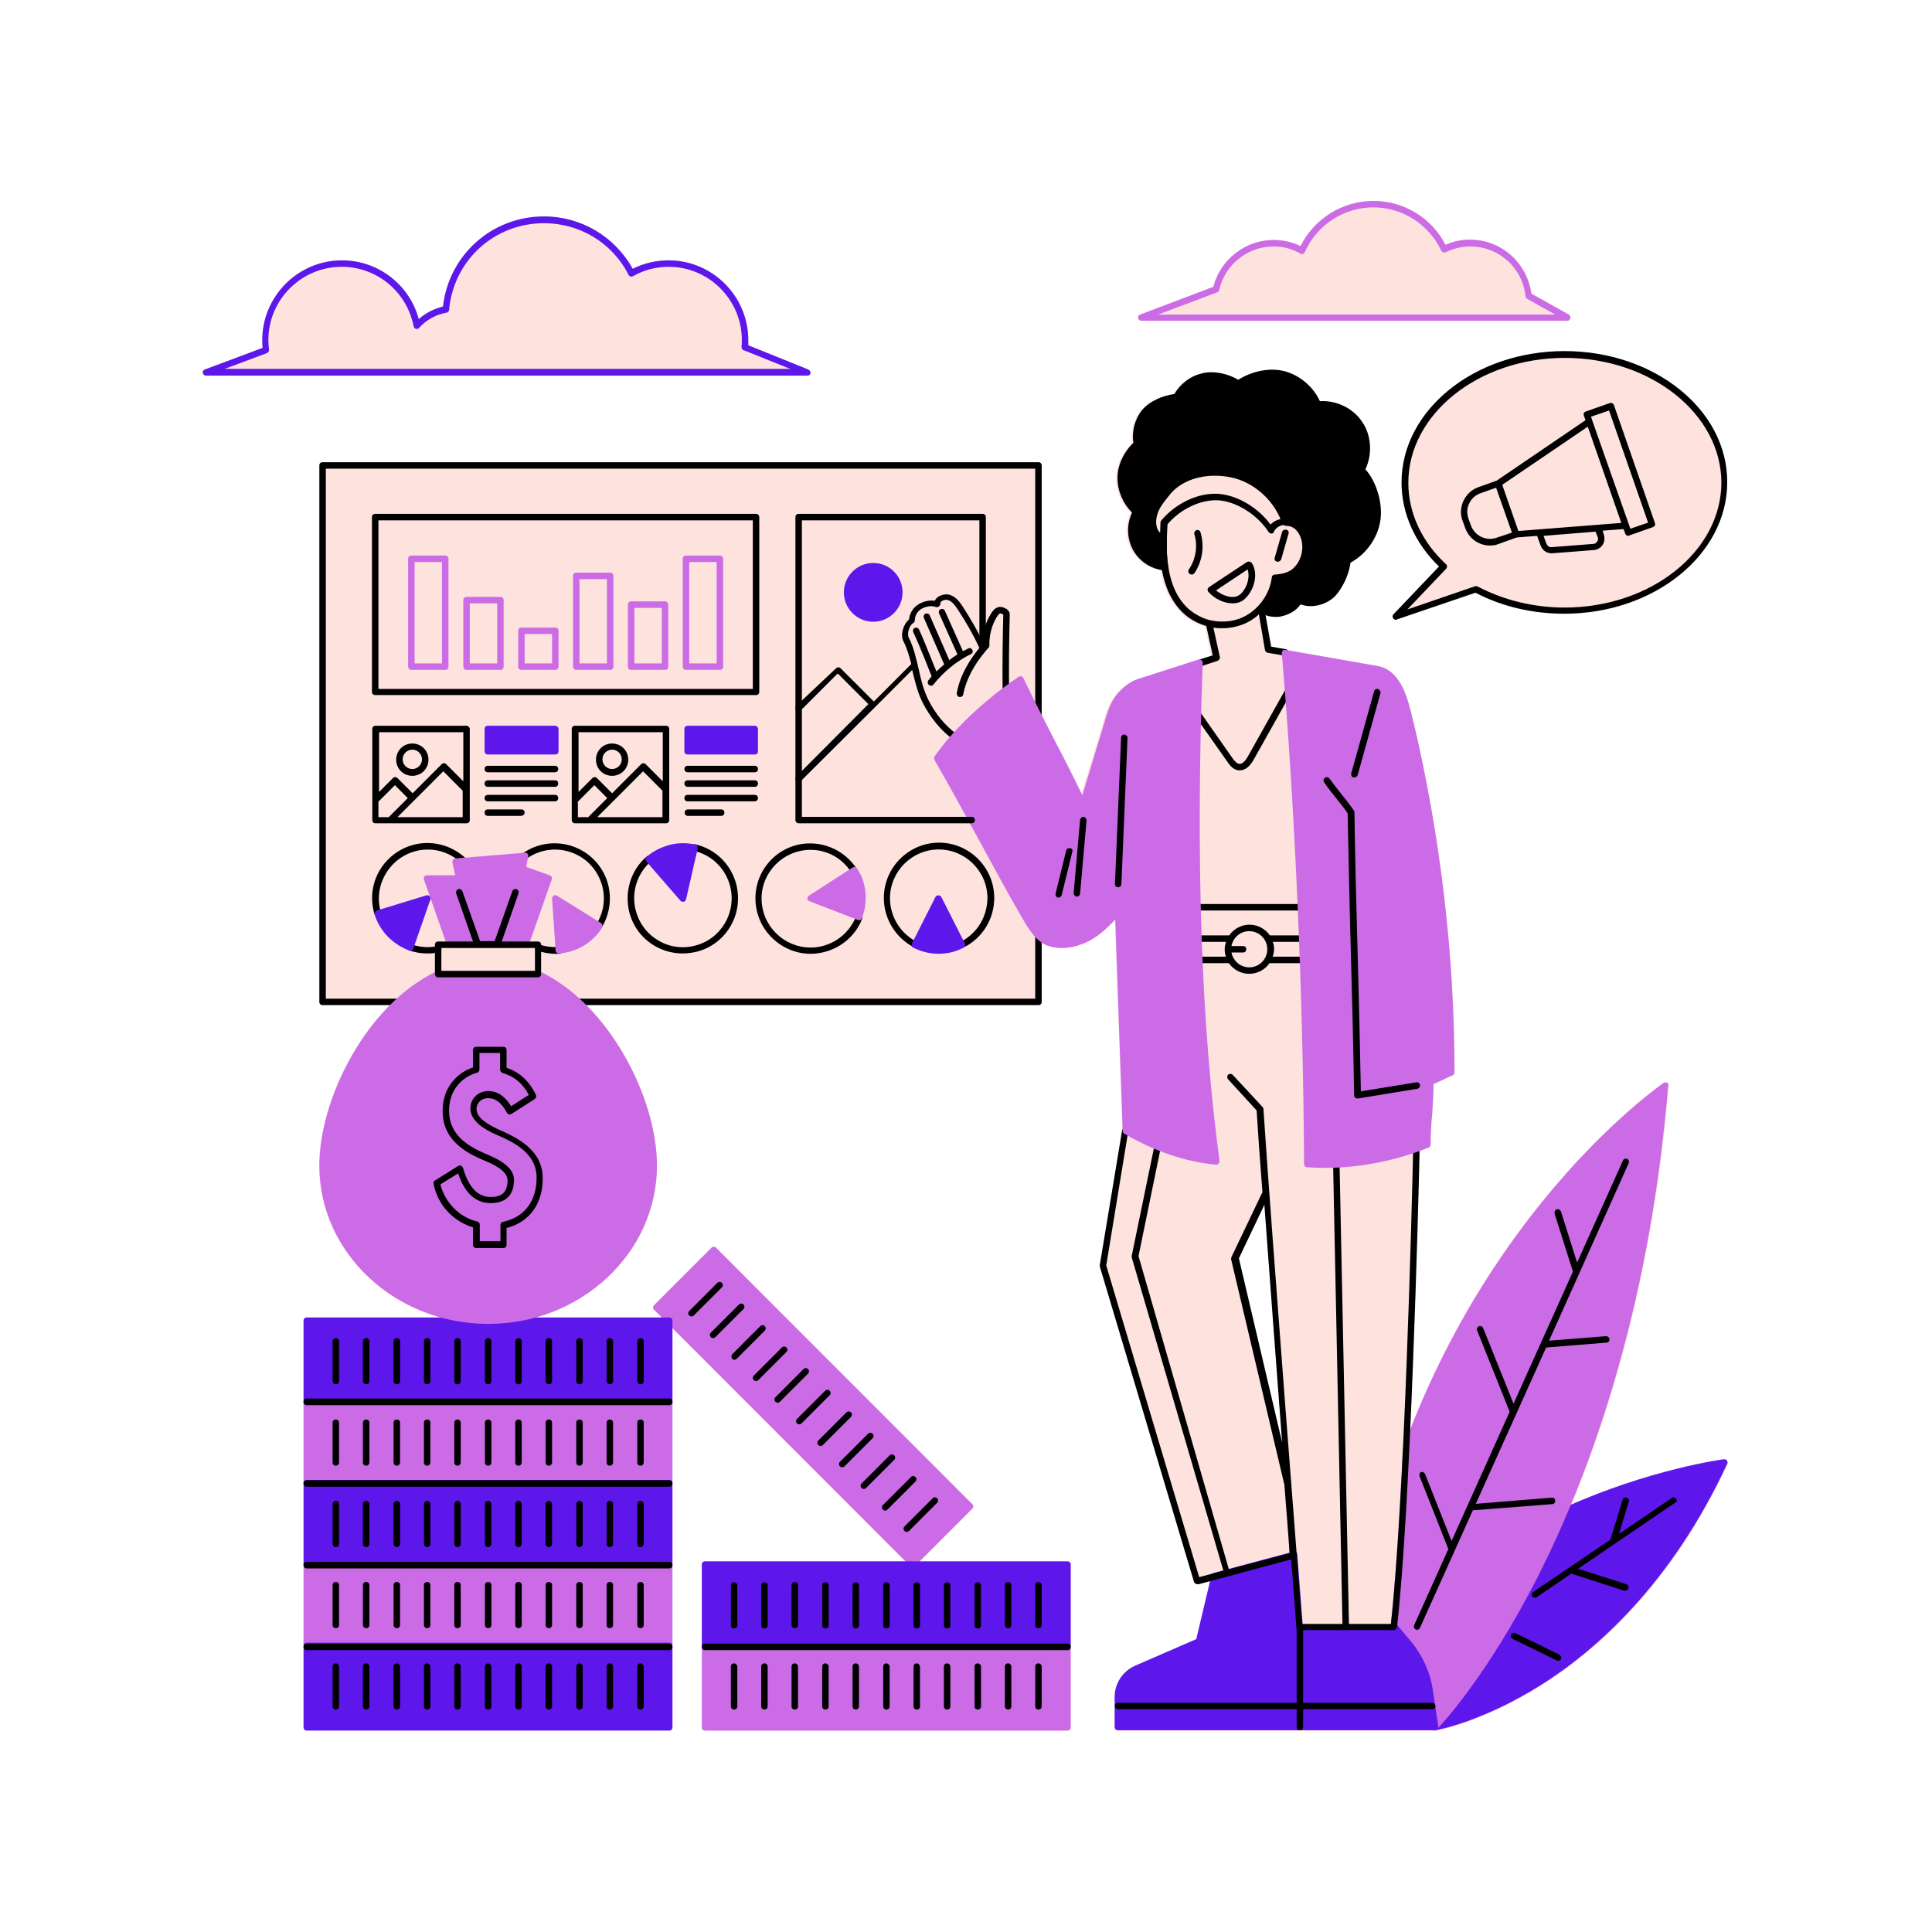 <svg xmlns="http://www.w3.org/2000/svg" xmlns:xlink="http://www.w3.org/1999/xlink" width="500" zoomAndPan="magnify" viewBox="0 0 375 375" height="500" preserveAspectRatio="xMidYMid meet" version="1.0"><defs><clipPath id="13f790f119"><path d="M 39.25 38.98 L 335.5 38.98 L 335.5 335.98 L 39.25 335.98 Z M 39.25 38.98 " clip-rule="nonzero"/></clipPath><clipPath id="9ff2cc1c88"><path d="M 39.25 42 L 335.5 42 L 335.5 335.98 L 39.25 335.98 Z M 39.25 42 " clip-rule="nonzero"/></clipPath><clipPath id="004dfb09c6"><path d="M 58 38.98 L 324 38.98 L 324 335.98 L 58 335.98 Z M 58 38.98 " clip-rule="nonzero"/></clipPath><clipPath id="517d2cbe6a"><path d="M 58 255 L 280 255 L 280 335.98 L 58 335.98 Z M 58 255 " clip-rule="nonzero"/></clipPath><clipPath id="6f41413e1f"><path d="M 58 68 L 335.5 68 L 335.5 335.98 L 58 335.98 Z M 58 68 " clip-rule="nonzero"/></clipPath></defs><g clip-path="url(#13f790f119)"><path fill="#fde2de" d="M 334.621 283.238 C 334.496 283.238 320.902 285.055 305.055 292.016 C 312.945 273.02 320.965 246 323.91 210.77 C 323.91 210.516 323.785 210.266 323.598 210.141 C 323.41 210.016 323.094 210.016 322.906 210.141 C 322.594 210.328 291.648 231.582 273.73 277.344 C 274.734 254.59 275.359 230.828 275.547 223.367 C 276.109 223.18 276.738 222.93 277.301 222.742 C 277.551 222.617 277.676 222.43 277.676 222.176 C 277.676 220.172 277.801 218.102 277.992 216.098 C 278.117 214.215 278.242 212.336 278.305 210.391 C 278.867 210.203 279.43 209.891 279.996 209.641 C 280.684 209.328 281.375 208.949 281.938 208.762 C 282.188 208.699 282.375 208.449 282.375 208.137 C 282.312 185.316 279.555 162.496 274.355 140.305 L 274.23 139.93 C 273.23 135.539 271.914 130.023 267.34 129.27 L 249.426 126.137 C 248.484 125.949 247.543 125.824 246.543 125.637 L 245.477 119.367 C 246.043 119.555 246.668 119.68 247.293 119.68 C 247.543 119.68 247.859 119.68 248.109 119.617 C 249.488 119.367 251.18 118.676 252.055 117.234 C 254.184 118.051 256.941 117.422 258.758 115.668 C 260.387 114.102 261.578 111.781 261.891 109.211 C 264.898 107.582 267.09 104.508 267.652 101.188 C 268.219 97.801 266.965 93.539 264.773 91.094 C 266.148 88.211 265.961 84.512 264.145 81.879 C 262.391 79.246 259.195 77.676 255.938 77.867 C 254.688 75.105 252.117 72.914 249.234 72.098 C 246.418 71.281 242.848 71.973 240.09 73.789 C 238.086 72.535 235.203 71.973 233.074 72.535 C 230.816 73.039 228.875 74.543 227.688 76.547 C 225.555 76.801 222.801 77.93 221.359 79.746 C 219.98 81.5 219.418 83.82 219.73 86.016 C 217.852 87.832 216.598 90.465 216.598 92.91 C 216.598 95.355 217.664 97.801 219.418 99.555 C 218.289 101.938 218.414 104.758 219.73 107.016 C 220.922 108.961 222.988 110.34 225.242 110.715 C 225.242 110.777 225.242 110.84 225.242 110.902 C 225.68 113.348 226.809 116.797 229.566 119.305 C 230.754 120.367 232.258 121.184 233.824 121.621 L 235.078 127.328 L 232.32 128.207 L 220.418 132.031 C 218.602 132.594 216.723 134.41 215.848 135.789 C 214.969 137.234 214.469 138.863 214.031 140.43 L 209.77 154.473 C 208.016 150.836 206.199 147.262 204.383 143.816 C 203.566 142.184 202.691 140.555 201.875 138.863 L 201.875 90.34 C 201.875 89.965 201.562 89.715 201.25 89.715 L 62.617 89.715 C 62.238 89.715 61.988 89.965 61.988 90.34 L 61.988 194.469 C 61.988 194.781 62.238 195.094 62.617 195.094 L 75.645 195.094 C 67.188 203.559 61.926 216.41 61.926 226.254 C 61.926 240.168 71.887 251.957 85.48 255.719 L 59.547 255.719 C 59.234 255.719 58.918 255.969 58.918 256.344 L 58.918 335.27 C 58.918 335.648 59.234 335.898 59.547 335.898 L 129.898 335.898 C 130.211 335.898 130.523 335.648 130.523 335.27 L 130.523 257.848 L 175.754 303.109 L 136.852 303.109 C 136.539 303.109 136.223 303.426 136.223 303.738 L 136.223 335.332 C 136.223 335.711 136.539 335.961 136.852 335.961 L 207.199 335.961 C 207.516 335.961 207.828 335.711 207.828 335.332 L 207.828 319.848 C 207.828 319.848 207.828 319.785 207.828 319.723 C 207.828 319.66 207.828 319.66 207.828 319.598 L 207.828 303.738 C 207.828 303.426 207.516 303.109 207.199 303.109 L 178.508 303.109 L 188.719 292.891 C 188.973 292.641 188.973 292.266 188.719 292.016 L 138.98 242.238 C 138.73 241.988 138.355 241.988 138.102 242.238 L 126.953 253.398 C 126.703 253.648 126.703 254.023 126.953 254.273 L 128.395 255.719 L 103.961 255.719 C 117.555 251.957 127.516 240.168 127.516 226.254 C 127.516 216.41 122.254 203.559 113.797 195.094 L 201.562 195.094 C 201.875 195.094 202.191 194.781 202.191 194.469 L 202.191 182.996 C 202.629 183.309 203.129 183.562 203.691 183.688 C 206.137 184.375 208.957 183.938 211.586 182.496 C 213.527 181.43 215.094 179.926 216.41 178.484 C 216.598 185.066 216.848 191.648 217.098 198.23 C 217.352 205.312 217.602 212.398 217.852 219.48 L 213.59 245.5 C 213.59 245.625 213.59 245.688 213.59 245.812 L 231.883 307.059 C 231.945 307.312 232.195 307.5 232.512 307.5 C 232.574 307.5 232.637 307.5 232.699 307.5 L 235.016 306.871 L 232.32 318.281 L 220.48 323.422 C 218.039 324.488 216.473 326.871 216.473 329.504 L 216.473 335.332 C 216.473 335.711 216.723 335.961 217.098 335.961 L 278.68 335.961 C 278.742 335.961 278.742 335.961 278.805 335.961 C 279.18 335.898 287.824 334.332 299.227 327.184 C 309.688 320.602 324.473 307.75 335.375 284.242 C 335.5 284.051 335.438 283.801 335.312 283.613 C 335.059 283.301 334.871 283.176 334.621 283.238 Z M 240.465 244.246 L 245.414 233.84 C 246.418 247.691 247.734 264.934 248.859 279.977 Z M 157.273 72.41 C 157.336 72.098 157.148 71.848 156.898 71.723 L 145.246 67.02 C 145.246 66.707 145.246 66.395 145.246 66.016 C 145.246 57.492 138.293 50.531 129.77 50.531 C 127.328 50.531 124.949 51.098 122.816 52.164 C 119.309 45.895 112.793 42.008 105.59 42.008 C 95.441 42.008 87.109 49.531 85.98 59.496 C 84.227 59.938 82.598 60.75 81.285 61.941 C 79.469 55.234 73.391 50.531 66.375 50.531 C 57.855 50.531 50.902 57.492 50.902 66.016 C 50.902 66.52 50.902 67.02 50.965 67.52 L 39.688 71.723 C 39.375 71.848 39.25 72.098 39.312 72.41 C 39.375 72.727 39.625 72.914 39.938 72.914 L 156.645 72.914 C 156.961 72.914 157.211 72.727 157.273 72.41 Z M 221.484 62.254 L 304.238 62.254 C 304.551 62.254 304.801 62.066 304.863 61.754 C 304.93 61.504 304.801 61.191 304.551 61.062 L 297.285 56.988 C 296.535 51.035 291.461 46.52 285.383 46.52 C 283.691 46.52 282.125 46.832 280.621 47.523 C 277.926 42.32 272.477 38.996 266.59 38.996 C 260.574 38.996 255.125 42.445 252.43 47.773 C 250.801 46.961 248.984 46.582 247.168 46.582 C 241.656 46.582 236.832 50.406 235.516 55.672 L 221.297 61.062 C 220.984 61.191 220.859 61.441 220.922 61.754 C 220.922 62.004 221.172 62.254 221.484 62.254 Z M 272.039 93.664 C 272.039 99.617 274.609 105.387 279.367 109.961 L 270.473 119.242 C 270.285 119.43 270.223 119.805 270.41 119.992 C 270.535 120.18 270.723 120.305 270.91 120.305 C 270.973 120.305 271.035 120.305 271.098 120.305 L 286.387 115.102 C 291.523 117.801 297.473 119.18 303.613 119.18 C 321.09 119.18 335.25 107.707 335.25 93.664 C 335.25 79.621 321.027 68.148 303.613 68.148 C 286.195 68.148 272.039 79.559 272.039 93.664 Z M 272.039 93.664 " fill-opacity="1" fill-rule="nonzero"/></g><g clip-path="url(#9ff2cc1c88)"><path fill="#5e17eb" d="M 156.898 71.723 L 145.246 67.02 C 145.246 66.707 145.246 66.332 145.246 66.016 C 145.246 57.492 138.293 50.531 129.77 50.531 C 127.328 50.531 124.949 51.098 122.816 52.164 C 119.309 45.895 112.793 42.008 105.59 42.008 C 95.441 42.008 87.109 49.531 85.98 59.496 C 84.227 59.938 82.598 60.75 81.285 61.941 C 79.469 55.234 73.391 50.531 66.375 50.531 C 57.855 50.531 50.902 57.492 50.902 66.016 C 50.902 66.52 50.902 67.02 50.965 67.52 L 39.75 71.723 C 39.438 71.848 39.312 72.098 39.375 72.41 C 39.438 72.727 39.688 72.914 40 72.914 L 156.707 72.914 C 157.023 72.914 157.273 72.727 157.336 72.41 C 157.336 72.16 157.148 71.848 156.898 71.723 Z M 43.445 71.66 L 51.84 68.523 C 52.09 68.398 52.277 68.148 52.215 67.836 C 52.152 67.27 52.09 66.645 52.09 66.016 C 52.09 58.18 58.48 51.785 66.312 51.785 C 73.141 51.785 78.965 56.613 80.281 63.32 C 80.344 63.57 80.469 63.762 80.719 63.824 C 80.969 63.887 81.223 63.824 81.348 63.633 C 82.789 62.066 84.605 61.062 86.672 60.688 C 86.922 60.625 87.172 60.438 87.172 60.125 C 88.051 50.531 95.941 43.324 105.59 43.324 C 112.543 43.324 118.871 47.148 122.004 53.355 C 122.066 53.48 122.191 53.605 122.379 53.668 C 122.566 53.73 122.691 53.668 122.879 53.605 C 124.949 52.414 127.328 51.785 129.77 51.785 C 137.602 51.785 143.992 58.18 143.992 66.016 C 143.992 66.457 143.992 66.895 143.93 67.332 C 143.93 67.586 144.055 67.898 144.305 67.961 L 153.391 71.598 L 43.445 71.598 Z M 335.188 283.488 C 335.059 283.301 334.809 283.238 334.621 283.238 C 334.496 283.238 320.09 285.18 303.613 292.641 C 303.488 292.703 303.363 292.828 303.301 292.953 C 291.27 321.227 278.242 334.645 278.117 334.77 C 277.926 334.957 277.863 335.27 277.992 335.52 C 278.117 335.711 278.305 335.836 278.555 335.836 C 278.617 335.836 278.617 335.836 278.68 335.836 C 279.055 335.773 287.699 334.203 299.102 327.059 C 309.562 320.477 324.348 307.625 335.25 284.117 C 335.375 283.926 335.312 283.676 335.188 283.488 Z M 335.188 283.488 " fill-opacity="1" fill-rule="nonzero"/></g><g clip-path="url(#004dfb09c6)"><path fill="#cb6ce6" d="M 304.801 61.754 C 304.863 61.504 304.738 61.191 304.488 61.062 L 297.223 56.988 C 296.406 51.035 291.395 46.52 285.32 46.52 C 283.691 46.52 282.062 46.832 280.559 47.523 C 277.926 42.32 272.477 38.996 266.59 38.996 C 260.574 38.996 255.062 42.445 252.43 47.773 C 250.801 46.961 248.984 46.582 247.168 46.582 C 241.719 46.582 236.832 50.406 235.516 55.672 L 221.297 61.062 C 220.984 61.191 220.859 61.441 220.922 61.754 C 220.984 62.066 221.234 62.254 221.547 62.254 L 304.301 62.254 C 304.488 62.254 304.738 62.066 304.801 61.754 Z M 224.93 61 L 236.27 56.738 C 236.457 56.676 236.645 56.488 236.645 56.301 C 237.711 51.41 242.156 47.836 247.168 47.836 C 248.984 47.836 250.801 48.277 252.367 49.215 C 252.492 49.277 252.68 49.34 252.871 49.277 C 253.059 49.215 253.184 49.09 253.246 48.965 C 255.625 43.637 260.824 40.25 266.59 40.25 C 272.227 40.25 277.363 43.574 279.746 48.652 C 279.809 48.777 279.934 48.902 280.121 48.965 C 280.309 49.027 280.434 49.027 280.621 48.965 C 282.125 48.215 283.754 47.836 285.383 47.836 C 290.895 47.836 295.531 51.973 296.094 57.492 C 296.094 57.68 296.219 57.867 296.406 57.992 L 301.859 61.062 L 224.93 61.062 Z M 129.898 271.453 L 59.547 271.453 C 59.172 271.453 58.918 271.703 58.918 272.078 L 58.918 287.875 C 58.918 288.254 59.172 288.504 59.547 288.504 L 129.898 288.504 C 130.273 288.504 130.523 288.254 130.523 287.875 L 130.523 272.078 C 130.523 271.766 130.273 271.453 129.898 271.453 Z M 129.898 303.047 L 59.547 303.047 C 59.172 303.047 58.918 303.297 58.918 303.676 L 58.918 319.473 C 58.918 319.848 59.172 320.098 59.547 320.098 L 129.898 320.098 C 130.273 320.098 130.523 319.848 130.523 319.473 L 130.523 303.676 C 130.523 303.359 130.273 303.047 129.898 303.047 Z M 176.691 303.988 C 176.816 304.113 177.008 304.176 177.133 304.176 C 177.258 304.176 177.445 304.113 177.57 303.988 L 188.719 292.828 C 188.973 292.578 188.973 292.203 188.719 291.953 L 138.98 242.176 C 138.73 241.926 138.355 241.926 138.102 242.176 L 126.953 253.336 C 126.703 253.586 126.703 253.961 126.953 254.211 Z M 207.199 318.844 L 136.852 318.844 C 136.473 318.844 136.223 319.098 136.223 319.473 L 136.223 335.27 C 136.223 335.648 136.473 335.898 136.852 335.898 L 207.199 335.898 C 207.578 335.898 207.828 335.648 207.828 335.27 L 207.828 319.473 C 207.828 319.098 207.578 318.844 207.199 318.844 Z M 323.598 210.203 C 323.41 210.078 323.156 210.078 322.906 210.203 C 322.594 210.453 290.02 232.773 272.352 281.105 C 272.352 281.168 272.289 281.23 272.289 281.293 C 271.539 296.715 270.723 308.312 269.91 315.711 C 269.91 315.898 269.973 316.023 270.035 316.211 L 272.852 319.598 C 274.984 322.168 276.363 325.176 276.801 328.438 L 277.801 335.395 C 277.863 335.648 277.992 335.836 278.242 335.898 C 278.305 335.898 278.367 335.898 278.43 335.898 C 278.617 335.898 278.742 335.836 278.867 335.711 C 278.992 335.582 288.453 325.867 298.664 305.68 C 308.059 287.062 320.09 255.527 323.785 210.77 C 323.973 210.516 323.848 210.328 323.598 210.203 Z M 323.598 210.203 " fill-opacity="1" fill-rule="nonzero"/></g><g clip-path="url(#517d2cbe6a)"><path fill="#5e17eb" d="M 279.18 335.145 C 279.18 335.332 279.18 335.52 279.055 335.648 C 278.93 335.773 278.742 335.836 278.555 335.836 L 216.973 335.836 C 216.598 335.836 216.348 335.582 216.348 335.207 L 216.348 329.379 C 216.348 326.746 217.914 324.363 220.355 323.297 L 232.195 318.156 L 235.141 305.742 C 235.203 305.492 235.391 305.367 235.578 305.305 L 251.055 301.168 C 251.242 301.105 251.43 301.168 251.555 301.23 C 251.68 301.355 251.805 301.48 251.805 301.668 L 252.871 315.586 L 252.871 315.648 L 269.973 315.648 C 269.973 315.461 270.035 315.273 270.16 315.148 C 270.41 314.895 270.848 314.957 271.035 315.211 L 273.855 318.594 C 276.109 321.289 277.613 324.613 278.117 328.062 Z M 129.898 255.719 L 59.547 255.719 C 59.172 255.719 58.918 255.969 58.918 256.344 L 58.918 272.141 C 58.918 272.52 59.172 272.77 59.547 272.77 L 129.898 272.77 C 130.273 272.77 130.523 272.52 130.523 272.141 L 130.523 256.344 C 130.523 255.969 130.273 255.719 129.898 255.719 Z M 129.898 287.25 L 59.547 287.25 C 59.172 287.25 58.918 287.5 58.918 287.875 L 58.918 303.676 C 58.918 304.051 59.172 304.301 59.547 304.301 L 129.898 304.301 C 130.273 304.301 130.523 304.051 130.523 303.676 L 130.523 287.875 C 130.523 287.562 130.273 287.25 129.898 287.25 Z M 129.898 318.844 L 59.547 318.844 C 59.172 318.844 58.918 319.098 58.918 319.473 L 58.918 335.27 C 58.918 335.648 59.172 335.898 59.547 335.898 L 129.898 335.898 C 130.273 335.898 130.523 335.648 130.523 335.27 L 130.523 319.473 C 130.523 319.098 130.273 318.844 129.898 318.844 Z M 207.199 303.047 L 136.852 303.047 C 136.473 303.047 136.223 303.297 136.223 303.676 L 136.223 319.473 C 136.223 319.848 136.473 320.098 136.852 320.098 L 207.199 320.098 C 207.578 320.098 207.828 319.848 207.828 319.473 L 207.828 303.676 C 207.828 303.359 207.578 303.047 207.199 303.047 Z M 207.199 303.047 " fill-opacity="1" fill-rule="nonzero"/></g><path fill="#000000" d="M 111.605 159.801 L 129.27 159.801 C 129.645 159.801 129.898 159.551 129.898 159.176 L 129.898 141.496 C 129.898 141.121 129.645 140.867 129.27 140.867 L 111.605 140.867 C 111.227 140.867 110.977 141.121 110.977 141.496 L 110.977 159.176 C 110.977 159.551 111.293 159.801 111.605 159.801 Z M 112.23 155.539 L 115.363 152.402 L 117.867 154.91 L 114.172 158.609 L 112.168 158.609 L 112.168 155.539 Z M 115.988 158.547 L 119.184 155.352 L 124.824 149.707 L 128.582 153.469 L 128.582 158.609 L 115.988 158.609 Z M 128.645 142.121 L 128.645 151.652 L 125.324 148.328 C 125.074 148.078 124.695 148.078 124.445 148.328 L 118.809 153.973 L 115.863 151.023 C 115.613 150.773 115.238 150.773 114.988 151.023 L 112.293 153.719 L 112.293 142.121 Z M 238.211 147.828 C 238.586 148.391 239.277 149.395 240.402 149.52 C 240.465 149.52 240.59 149.52 240.652 149.52 C 242.156 149.52 243.098 147.891 243.41 147.324 L 250.613 134.473 C 250.801 134.16 250.676 133.785 250.363 133.598 C 250.051 133.41 249.676 133.535 249.488 133.848 L 242.281 146.699 C 241.656 147.828 241.094 148.328 240.527 148.266 C 240.027 148.203 239.59 147.641 239.211 147.137 C 237.145 144.191 235.078 141.246 233.012 138.297 C 232.824 137.984 232.445 137.922 232.133 138.172 C 231.82 138.359 231.758 138.738 232.008 139.051 C 234.074 141.934 236.145 144.883 238.211 147.828 Z M 232.445 176.727 L 252.555 176.727 C 252.934 176.727 253.184 176.477 253.184 176.102 C 253.184 175.723 252.934 175.473 252.555 175.473 L 232.445 175.473 C 232.07 175.473 231.82 175.723 231.82 176.102 C 231.82 176.477 232.07 176.727 232.445 176.727 Z M 232.133 186.32 C 232.133 186.695 232.383 186.945 232.762 186.945 L 238.523 186.945 C 239.402 188.199 240.84 189.016 242.469 189.016 C 244.098 189.016 245.539 188.199 246.418 186.945 L 252.934 186.945 C 253.309 186.945 253.559 186.695 253.559 186.32 C 253.559 185.941 253.309 185.691 252.934 185.691 L 247.043 185.691 C 247.168 185.254 247.293 184.75 247.293 184.25 C 247.293 183.75 247.23 183.246 247.043 182.809 L 252.809 182.809 C 253.184 182.809 253.434 182.559 253.434 182.18 C 253.434 181.805 253.184 181.555 252.809 181.555 L 246.48 181.555 C 245.602 180.301 244.16 179.484 242.531 179.484 C 240.906 179.484 239.465 180.301 238.586 181.555 L 232.637 181.555 C 232.258 181.555 232.008 181.805 232.008 182.18 C 232.008 182.559 232.258 182.809 232.637 182.809 L 237.961 182.809 C 237.836 183.246 237.711 183.75 237.711 184.25 C 237.711 184.75 237.773 185.254 237.961 185.691 L 232.824 185.691 C 232.383 185.691 232.133 185.941 232.133 186.32 Z M 242.469 180.738 C 244.414 180.738 245.98 182.309 245.98 184.25 C 245.98 186.195 244.414 187.762 242.469 187.762 C 240.777 187.762 239.34 186.508 239.023 184.879 L 241.281 184.879 C 241.656 184.879 241.906 184.625 241.906 184.25 C 241.906 183.875 241.656 183.625 241.281 183.625 L 239.023 183.625 C 239.34 181.992 240.715 180.738 242.469 180.738 Z M 232.445 307.5 C 232.512 307.5 232.574 307.5 232.637 307.5 L 238.523 305.93 L 250.613 302.672 C 251.242 310.57 251.617 315.648 251.617 315.836 C 251.617 316.148 251.93 316.402 252.242 316.402 L 270.535 316.402 C 270.848 316.402 271.098 316.148 271.16 315.836 C 273.793 292.641 275.297 234.465 275.547 223.055 C 275.547 222.68 275.297 222.43 274.922 222.43 C 274.543 222.43 274.293 222.68 274.293 223.055 C 274.043 234.402 272.602 291.699 269.973 315.211 L 261.828 315.211 L 260.012 226.129 C 260.012 225.75 259.699 225.5 259.383 225.5 C 259.008 225.5 258.758 225.812 258.758 226.129 L 260.574 315.211 L 252.746 315.211 C 252.18 308.125 246.793 238.914 245.227 215.219 C 245.227 215.094 245.164 214.969 245.039 214.844 L 239.277 208.637 C 239.023 208.387 238.648 208.387 238.398 208.574 C 238.148 208.824 238.148 209.199 238.336 209.453 L 243.91 215.531 C 244.16 219.672 244.539 225.125 245.039 231.395 L 239.023 243.992 C 238.961 244.121 238.961 244.246 238.961 244.434 L 249.297 288.191 C 249.676 293.078 250.051 297.594 250.301 301.48 L 238.523 304.613 L 220.984 243.805 L 225.305 222.742 C 225.367 222.43 225.18 222.051 224.805 221.988 C 224.492 221.926 224.117 222.113 224.051 222.492 L 219.668 243.742 C 219.668 243.867 219.668 243.93 219.668 244.055 L 237.457 304.867 L 232.762 306.121 L 214.719 245.625 L 218.977 219.672 C 219.043 219.355 218.789 218.98 218.477 218.98 C 218.102 218.918 217.789 219.168 217.789 219.48 L 213.465 245.562 C 213.465 245.688 213.465 245.75 213.465 245.812 L 231.758 307.059 C 231.883 307.312 232.133 307.5 232.445 307.5 Z M 240.465 244.246 L 245.414 233.84 C 246.418 247.691 247.734 264.934 248.859 279.977 Z M 248.859 103.254 L 247.418 108.27 C 247.293 108.582 247.543 108.961 247.859 109.023 C 247.922 109.023 247.984 109.023 248.047 109.023 C 248.297 109.023 248.547 108.836 248.672 108.582 L 250.113 103.566 C 250.238 103.254 249.988 102.879 249.676 102.816 C 249.297 102.754 248.922 102.941 248.859 103.254 Z M 225.18 105.012 C 225.18 106.953 225.242 108.836 225.555 110.777 C 225.996 113.223 227.121 116.734 229.879 119.18 C 231.07 120.242 232.574 121.059 234.137 121.496 L 235.391 127.203 L 232.637 128.078 C 232.32 128.207 232.133 128.52 232.258 128.895 C 232.32 129.145 232.574 129.332 232.887 129.332 C 232.949 129.332 233.012 129.332 233.074 129.332 L 236.332 128.27 C 236.645 128.145 236.832 127.828 236.77 127.516 L 235.516 121.812 C 236.145 121.938 236.707 121.938 237.332 121.938 C 238.648 121.938 239.902 121.688 241.094 121.246 C 242.281 120.809 243.41 120.117 244.352 119.242 L 245.539 126.199 C 245.602 126.449 245.789 126.637 246.043 126.699 C 247.105 126.891 248.234 127.078 249.363 127.266 C 249.426 127.266 249.426 127.266 249.488 127.266 C 249.801 127.266 250.051 127.078 250.113 126.762 C 250.176 126.449 249.926 126.074 249.613 126.012 C 248.672 125.824 247.672 125.699 246.73 125.508 L 245.414 118.113 C 246.73 116.609 247.672 114.727 248.047 112.723 C 249.426 112.594 251.242 112.156 252.43 110.652 C 253.621 109.211 254.246 107.203 253.996 105.324 C 253.746 103.316 252.617 101.625 251.055 100.934 C 250.676 100.746 250.301 100.684 249.926 100.621 C 248.359 96.484 244.977 93.16 240.906 91.719 C 236.457 90.152 230.004 90.402 226.246 94.793 C 225.367 95.855 224.43 96.922 223.801 98.176 C 223.051 99.68 222.863 101.25 223.238 102.566 C 223.551 103.566 224.242 104.508 225.18 105.012 Z M 252.746 105.512 C 252.934 107.078 252.43 108.707 251.43 109.898 C 250.613 110.902 249.363 111.406 247.418 111.531 C 247.105 111.531 246.855 111.781 246.855 112.094 C 246.418 115.605 243.91 118.801 240.652 120.055 C 238.773 120.746 236.707 120.809 234.828 120.371 C 233.324 119.992 231.945 119.242 230.754 118.238 C 228.25 116.043 227.246 112.848 226.871 110.59 C 226.496 108.645 226.434 106.641 226.496 104.633 C 226.496 103.695 226.559 102.691 226.621 101.75 C 229.191 98.742 233.074 96.922 236.52 97.109 C 240.027 97.363 244.098 99.934 246.23 103.254 C 246.355 103.441 246.605 103.566 246.793 103.566 C 247.043 103.566 247.23 103.379 247.293 103.191 C 247.48 102.691 247.922 102.312 248.484 102.062 C 249.172 101.812 249.988 101.812 250.613 102.062 C 251.68 102.629 252.555 103.945 252.746 105.512 Z M 224.867 98.742 C 225.43 97.613 226.309 96.609 227.121 95.605 C 230.316 91.906 236.207 91.469 240.402 92.91 C 243.973 94.164 247.043 97.109 248.547 100.746 C 248.359 100.809 248.109 100.871 247.922 100.934 C 247.418 101.125 246.98 101.438 246.605 101.812 C 244.16 98.492 240.152 96.109 236.457 95.855 C 232.574 95.605 228.188 97.676 225.367 101.062 C 225.305 101.188 225.242 101.312 225.242 101.438 C 225.242 102.125 225.18 102.754 225.18 103.441 C 224.867 103.129 224.555 102.691 224.43 102.188 C 224.117 101.188 224.305 99.934 224.867 98.742 Z M 232.258 102.879 C 231.945 103.004 231.758 103.316 231.82 103.633 C 232.512 105.949 232.133 108.52 230.754 110.527 C 230.566 110.84 230.629 111.215 230.945 111.406 C 231.07 111.469 231.195 111.531 231.32 111.531 C 231.508 111.531 231.695 111.406 231.82 111.277 C 233.387 108.961 233.824 106.012 233.012 103.316 C 232.949 103.004 232.574 102.816 232.258 102.879 Z M 242.531 109.023 C 242.344 108.961 242.219 109.023 242.031 109.086 L 234.641 113.977 C 234.516 114.102 234.391 114.227 234.391 114.414 C 234.391 114.602 234.453 114.789 234.578 114.914 C 235.766 116.23 237.586 117.109 239.211 117.109 C 240.027 117.109 240.777 116.922 241.406 116.418 C 243.285 114.914 244.414 111.531 242.973 109.273 C 242.848 109.148 242.723 109.023 242.531 109.023 Z M 240.652 115.418 C 239.465 116.355 237.457 115.73 236.02 114.602 L 242.156 110.527 C 242.723 112.156 241.906 114.414 240.652 115.418 Z M 180.328 132.969 C 180.453 133.031 180.578 133.094 180.703 133.094 C 180.891 133.094 181.078 133.031 181.203 132.844 C 183.145 130.398 185.652 128.332 188.469 126.953 C 188.785 126.828 188.91 126.449 188.723 126.137 C 188.594 125.824 188.219 125.699 187.906 125.887 C 187.594 126.074 187.281 126.199 186.902 126.387 L 183.395 118.551 C 183.27 118.238 182.895 118.113 182.582 118.238 C 182.27 118.363 182.145 118.738 182.27 119.051 L 185.84 127.016 C 185.273 127.391 184.773 127.703 184.273 128.145 L 180.453 119.43 C 180.328 119.117 179.949 118.988 179.637 119.117 C 179.324 119.242 179.199 119.617 179.324 119.93 L 183.27 128.957 C 182.77 129.398 182.27 129.836 181.766 130.336 C 181.391 129.461 181.016 128.52 180.641 127.578 C 179.887 125.699 179.137 123.816 178.383 122.188 C 178.258 121.875 177.883 121.75 177.57 121.875 C 177.258 122 177.133 122.375 177.258 122.688 C 178.008 124.258 178.762 126.137 179.512 127.953 C 179.949 129.082 180.391 130.211 180.828 131.277 C 180.641 131.527 180.391 131.777 180.199 132.031 C 180.012 132.344 180.012 132.719 180.328 132.969 Z M 277.992 330.508 L 217.035 330.508 C 216.66 330.508 216.41 330.758 216.41 331.133 C 216.41 331.508 216.66 331.762 217.035 331.762 L 277.992 331.762 C 278.367 331.762 278.617 331.508 278.617 331.133 C 278.617 330.758 278.305 330.508 277.992 330.508 Z M 201.562 89.715 L 62.617 89.715 C 62.238 89.715 61.988 89.965 61.988 90.34 L 61.988 194.469 C 61.988 194.844 62.238 195.094 62.617 195.094 L 77.211 195.094 C 77.586 195.094 77.84 194.844 77.84 194.469 C 77.84 194.094 77.586 193.844 77.211 193.844 L 63.242 193.844 L 63.242 90.969 L 200.938 90.969 L 200.938 138.926 C 200.938 139.301 201.188 139.551 201.562 139.551 C 201.938 139.551 202.191 139.301 202.191 138.926 L 202.191 90.34 C 202.191 89.965 201.938 89.715 201.562 89.715 Z M 201.562 181.055 C 201.188 181.055 200.938 181.305 200.938 181.68 L 200.938 193.844 L 112.23 193.844 C 111.855 193.844 111.605 194.094 111.605 194.469 C 111.605 194.844 111.855 195.094 112.23 195.094 L 201.562 195.094 C 201.938 195.094 202.191 194.844 202.191 194.469 L 202.191 181.68 C 202.191 181.305 201.938 181.055 201.562 181.055 Z M 146.75 99.742 L 72.828 99.742 C 72.449 99.742 72.199 99.996 72.199 100.371 L 72.199 134.285 C 72.199 134.664 72.449 134.914 72.828 134.914 L 146.75 134.914 C 147.125 134.914 147.375 134.664 147.375 134.285 L 147.375 100.371 C 147.375 100.059 147.125 99.742 146.75 99.742 Z M 146.121 133.723 L 73.453 133.723 L 73.453 100.996 L 146.121 100.996 Z M 90.555 140.867 L 72.891 140.867 C 72.512 140.867 72.262 141.121 72.262 141.496 L 72.262 159.176 C 72.262 159.551 72.512 159.801 72.891 159.801 L 90.555 159.801 C 90.93 159.801 91.184 159.551 91.184 159.176 L 91.184 141.496 C 91.184 141.184 90.867 140.867 90.555 140.867 Z M 89.93 142.121 L 89.93 151.652 L 86.609 148.328 C 86.359 148.078 85.98 148.078 85.73 148.328 L 80.094 153.973 L 77.148 151.023 C 76.898 150.773 76.523 150.773 76.273 151.023 L 73.578 153.719 L 73.578 142.121 Z M 73.516 155.539 L 76.648 152.402 L 79.152 154.91 L 75.457 158.609 L 73.453 158.609 L 73.453 155.539 Z M 77.211 158.547 L 80.406 155.352 L 86.047 149.707 L 89.805 153.469 L 89.805 158.609 L 77.211 158.609 Z M 107.781 148.641 L 94.691 148.641 C 94.312 148.641 94.062 148.895 94.062 149.27 C 94.062 149.645 94.312 149.895 94.691 149.895 L 107.719 149.895 C 108.098 149.895 108.348 149.645 108.348 149.27 C 108.348 148.895 108.098 148.641 107.781 148.641 Z M 107.781 151.465 L 94.691 151.465 C 94.312 151.465 94.062 151.715 94.062 152.09 C 94.062 152.465 94.312 152.719 94.691 152.719 L 107.719 152.719 C 108.098 152.719 108.348 152.465 108.348 152.09 C 108.348 151.715 108.098 151.465 107.781 151.465 Z M 107.781 154.285 L 94.691 154.285 C 94.312 154.285 94.062 154.535 94.062 154.91 C 94.062 155.289 94.312 155.539 94.691 155.539 L 107.719 155.539 C 108.098 155.539 108.348 155.289 108.348 154.91 C 108.348 154.535 108.098 154.285 107.781 154.285 Z M 101.832 157.73 C 101.832 157.355 101.582 157.105 101.207 157.105 L 94.691 157.105 C 94.312 157.105 94.062 157.355 94.062 157.73 C 94.062 158.109 94.312 158.359 94.691 158.359 L 101.141 158.359 C 101.52 158.359 101.832 158.047 101.832 157.73 Z M 80.031 150.586 C 81.785 150.586 83.164 149.207 83.164 147.453 C 83.164 145.695 81.785 144.316 80.031 144.316 C 78.277 144.316 76.898 145.695 76.898 147.453 C 76.898 149.207 78.277 150.586 80.031 150.586 Z M 80.031 145.508 C 81.098 145.508 81.91 146.387 81.91 147.387 C 81.91 148.453 81.035 149.27 80.031 149.27 C 78.965 149.27 78.152 148.391 78.152 147.387 C 78.152 146.387 78.965 145.508 80.031 145.508 Z M 133.469 149.895 L 146.496 149.895 C 146.875 149.895 147.125 149.645 147.125 149.27 C 147.125 148.895 146.875 148.641 146.496 148.641 L 133.469 148.641 C 133.09 148.641 132.84 148.895 132.84 149.27 C 132.84 149.645 133.152 149.895 133.469 149.895 Z M 133.469 152.719 L 146.496 152.719 C 146.875 152.719 147.125 152.465 147.125 152.09 C 147.125 151.715 146.875 151.465 146.496 151.465 L 133.469 151.465 C 133.09 151.465 132.84 151.715 132.84 152.09 C 132.84 152.465 133.152 152.719 133.469 152.719 Z M 147.125 154.91 C 147.125 154.535 146.875 154.285 146.496 154.285 L 133.469 154.285 C 133.09 154.285 132.84 154.535 132.84 154.91 C 132.84 155.289 133.09 155.539 133.469 155.539 L 146.496 155.539 C 146.875 155.539 147.125 155.227 147.125 154.91 Z M 139.984 158.359 C 140.359 158.359 140.609 158.109 140.609 157.73 C 140.609 157.355 140.359 157.105 139.984 157.105 L 133.531 157.105 C 133.152 157.105 132.902 157.355 132.902 157.73 C 132.902 158.109 133.152 158.359 133.531 158.359 Z M 118.809 150.586 C 120.562 150.586 121.941 149.207 121.941 147.453 C 121.941 145.695 120.562 144.316 118.809 144.316 C 117.055 144.316 115.676 145.695 115.676 147.453 C 115.676 149.207 117.055 150.586 118.809 150.586 Z M 118.809 145.508 C 119.875 145.508 120.688 146.387 120.688 147.387 C 120.688 148.453 119.812 149.27 118.809 149.27 C 117.742 149.27 116.93 148.391 116.93 147.387 C 116.93 146.387 117.742 145.508 118.809 145.508 Z M 154.578 151.59 C 154.703 151.715 154.891 151.777 155.016 151.777 C 155.207 151.777 155.332 151.715 155.457 151.59 L 169.926 137.172 L 177.07 130.023 C 177.07 130.023 177.07 130.086 177.07 130.086 C 177.57 132.156 178.07 134.348 179.074 136.355 C 180.578 139.301 182.645 141.809 184.961 143.5 C 185.086 143.562 185.211 143.629 185.336 143.629 C 185.527 143.629 185.715 143.562 185.84 143.375 C 186.027 143.125 185.965 142.688 185.715 142.5 C 183.52 140.93 181.578 138.613 180.199 135.855 C 179.262 133.973 178.762 131.969 178.32 129.898 C 177.82 127.828 177.383 125.699 176.379 123.754 C 176.004 123.004 176.504 121.371 177.258 120.934 C 177.445 120.809 177.57 120.621 177.57 120.371 C 177.57 119.492 178.07 118.676 178.762 118.238 C 179.512 117.734 180.828 117.484 181.578 117.801 C 181.766 117.863 182.02 117.863 182.207 117.734 C 182.395 117.609 182.52 117.422 182.52 117.172 C 182.52 116.922 182.645 116.734 182.832 116.672 C 183.145 116.418 183.645 116.355 184.023 116.48 C 184.836 116.734 185.402 117.547 185.902 118.301 C 187.469 120.684 188.91 123.191 190.098 125.762 C 188.406 127.828 186.34 130.902 185.715 134.535 C 185.652 134.852 185.902 135.227 186.215 135.289 C 186.277 135.289 186.277 135.289 186.34 135.289 C 186.652 135.289 186.902 135.102 186.965 134.789 C 187.469 132.031 189.035 129.02 191.352 126.324 C 191.477 126.137 191.664 125.949 191.789 125.824 C 191.852 125.762 191.852 125.762 191.914 125.699 C 191.977 125.574 192.039 125.445 192.039 125.32 C 191.977 123.379 192.48 121.371 193.48 119.742 C 193.73 119.367 193.922 119.117 194.109 119.051 C 194.234 119.051 194.609 119.18 194.734 119.305 C 194.609 124.191 194.547 129.207 194.609 134.285 C 194.609 134.602 194.922 134.914 195.234 134.914 C 195.613 134.914 195.863 134.602 195.863 134.285 C 195.801 129.207 195.863 124.129 195.988 119.242 C 195.988 118.863 195.801 118.551 195.422 118.238 C 194.984 117.926 194.234 117.672 193.73 117.863 C 193.043 118.051 192.605 118.676 192.355 119.117 C 191.352 120.684 190.789 122.562 190.727 124.445 C 189.598 122.188 188.281 119.93 186.902 117.801 C 186.277 116.859 185.59 115.855 184.398 115.48 C 183.645 115.23 182.77 115.418 182.082 115.855 C 181.828 116.043 181.578 116.293 181.453 116.609 C 180.328 116.418 179.012 116.797 178.195 117.359 C 177.195 117.988 176.566 119.051 176.441 120.242 C 175.316 121.184 174.688 123.254 175.379 124.508 C 176.066 125.887 176.504 127.391 176.879 128.895 L 169.613 136.168 L 163.16 129.711 C 162.91 129.461 162.535 129.461 162.285 129.711 L 154.578 136.98 C 154.328 137.234 154.328 137.609 154.578 137.859 C 154.703 137.984 154.891 138.047 155.016 138.047 C 155.145 138.047 155.332 137.984 155.457 137.859 L 162.598 130.715 L 168.551 136.668 L 154.578 150.711 C 154.328 150.961 154.328 151.34 154.578 151.59 Z M 84.918 183.625 C 83.227 184 81.535 183.875 79.906 183.309 C 79.594 183.184 79.215 183.371 79.09 183.688 C 78.965 184 79.152 184.375 79.469 184.5 C 80.594 184.879 81.785 185.066 82.977 185.066 C 83.727 185.066 84.418 185.004 85.168 184.816 C 85.48 184.75 85.73 184.438 85.668 184.062 C 85.543 183.812 85.23 183.562 84.918 183.625 Z M 75.52 166.633 C 72.578 169.457 71.512 173.594 72.703 177.48 C 72.766 177.73 73.016 177.918 73.328 177.918 C 73.391 177.918 73.453 177.918 73.516 177.918 C 73.828 177.793 74.016 177.48 73.953 177.168 C 72.891 173.719 73.891 170.082 76.461 167.574 C 80.156 164 85.918 164 89.617 167.574 C 89.867 167.824 90.242 167.824 90.492 167.574 C 90.742 167.324 90.742 166.949 90.492 166.695 C 86.234 162.621 79.719 162.621 75.52 166.633 Z M 108.41 183.812 C 107.156 183.875 105.84 183.75 104.652 183.309 C 104.336 183.184 103.961 183.371 103.836 183.688 C 103.711 184 103.898 184.375 104.211 184.5 C 105.34 184.879 106.531 185.129 107.781 185.129 C 108.035 185.129 108.285 185.129 108.535 185.129 C 108.91 185.129 109.16 184.816 109.098 184.438 C 109.035 184.062 108.723 183.812 108.41 183.812 Z M 115.863 169.52 C 117.68 172.59 117.68 176.352 115.738 179.422 C 115.551 179.738 115.613 180.113 115.926 180.301 C 116.051 180.363 116.113 180.426 116.238 180.426 C 116.43 180.426 116.68 180.301 116.742 180.113 C 118.871 176.664 118.934 172.34 116.867 168.891 C 113.797 163.812 107.219 162.184 102.145 165.191 C 101.957 165.316 101.707 165.441 101.52 165.633 C 101.207 165.82 101.141 166.195 101.395 166.508 C 101.582 166.824 101.957 166.887 102.27 166.633 C 102.457 166.508 102.645 166.383 102.832 166.258 C 107.344 163.562 113.172 165.004 115.863 169.52 Z M 127.016 183.562 C 128.707 184.562 130.586 185.066 132.527 185.066 C 133.406 185.066 134.281 184.941 135.16 184.75 C 140.922 183.309 144.367 177.48 142.926 171.711 C 141.926 167.762 138.855 164.754 134.91 163.875 C 134.594 163.812 134.219 164 134.156 164.379 C 134.094 164.691 134.281 165.066 134.656 165.129 C 138.164 165.945 140.859 168.578 141.738 172.09 C 142.988 177.168 139.922 182.309 134.844 183.562 C 132.402 184.188 129.836 183.812 127.703 182.496 C 125.512 181.18 124.008 179.109 123.383 176.664 C 122.504 173.219 123.633 169.582 126.324 167.199 C 126.578 166.949 126.641 166.57 126.387 166.32 C 126.137 166.07 125.762 166.008 125.512 166.258 C 122.441 168.891 121.188 173.027 122.129 176.977 C 122.816 179.738 124.57 182.117 127.016 183.562 Z M 146.688 175.473 C 147.25 180.992 151.949 185.129 157.336 185.129 C 157.711 185.129 158.086 185.129 158.465 185.066 C 162.473 184.625 165.918 182.055 167.359 178.293 C 167.484 177.98 167.297 177.605 166.984 177.48 C 166.668 177.355 166.293 177.543 166.168 177.855 C 164.852 181.18 161.848 183.496 158.273 183.875 C 153.074 184.375 148.441 180.613 147.875 175.41 C 147.312 170.207 151.133 165.57 156.332 165.004 C 159.902 164.629 163.285 166.258 165.23 169.328 C 165.418 169.645 165.793 169.707 166.105 169.52 C 166.418 169.328 166.48 168.953 166.293 168.641 C 164.102 165.254 160.219 163.375 156.207 163.75 C 150.383 164.316 146.059 169.582 146.688 175.473 Z M 186.465 182.809 C 186.152 182.934 186.027 183.371 186.215 183.625 C 186.34 183.812 186.527 183.938 186.777 183.938 C 186.902 183.938 186.965 183.938 187.094 183.875 C 190.727 182.055 192.98 178.355 192.98 174.281 C 192.98 168.391 188.156 163.562 182.27 163.562 C 176.379 163.562 171.555 168.391 171.555 174.281 C 171.555 178.355 173.812 181.992 177.383 183.875 C 177.695 184.062 178.07 183.938 178.195 183.625 C 178.383 183.309 178.258 182.934 177.945 182.809 C 174.75 181.18 172.746 177.918 172.746 174.344 C 172.746 169.141 177.008 164.879 182.207 164.879 C 187.406 164.879 191.664 169.141 191.664 174.344 C 191.602 177.98 189.66 181.18 186.465 182.809 Z M 275.547 286.559 L 281.121 300.664 L 274.48 315.461 C 274.355 315.773 274.48 316.148 274.797 316.273 C 274.859 316.34 274.984 316.34 275.047 316.34 C 275.297 316.34 275.484 316.211 275.609 315.961 L 285.883 293.145 L 301.293 291.953 C 301.609 291.953 301.922 291.637 301.859 291.262 C 301.859 290.949 301.547 290.637 301.168 290.699 L 286.449 291.891 L 300.105 261.547 L 311.82 260.605 C 312.195 260.605 312.445 260.293 312.383 259.918 C 312.383 259.605 312.07 259.352 311.695 259.352 L 300.668 260.23 L 316.141 225.75 C 316.266 225.438 316.141 225.062 315.828 224.938 C 315.516 224.812 315.141 224.938 315.016 225.25 L 306.117 245.059 L 302.984 235.156 C 302.859 234.84 302.547 234.652 302.172 234.715 C 301.859 234.84 301.672 235.156 301.734 235.531 L 305.305 246.816 L 293.777 272.453 L 287.887 257.785 C 287.762 257.473 287.387 257.285 287.074 257.41 C 286.762 257.535 286.574 257.91 286.699 258.223 L 293.023 274.023 L 281.75 299.098 L 276.613 286.121 C 276.488 285.809 276.109 285.621 275.797 285.746 C 275.547 285.871 275.422 286.246 275.547 286.559 Z M 325.352 290.949 C 325.164 290.637 324.785 290.574 324.473 290.762 L 314.262 297.719 L 316.141 291.449 C 316.266 291.137 316.078 290.762 315.703 290.699 C 315.391 290.574 315.016 290.762 314.949 291.137 L 312.57 298.848 L 297.598 309.004 C 297.285 309.191 297.223 309.566 297.41 309.883 C 297.535 310.07 297.723 310.133 297.91 310.133 C 298.035 310.133 298.164 310.07 298.289 310.008 L 304.992 305.43 L 315.266 308.754 C 315.328 308.754 315.391 308.754 315.453 308.754 C 315.703 308.754 315.953 308.566 316.078 308.312 C 316.203 308 316.016 307.625 315.703 307.5 L 306.305 304.488 L 325.102 291.699 C 325.477 291.637 325.539 291.199 325.352 290.949 Z M 302.672 321.164 L 294.09 316.965 C 293.777 316.84 293.402 316.965 293.277 317.277 C 293.152 317.594 293.277 317.969 293.59 318.094 L 302.172 322.293 C 302.234 322.355 302.359 322.355 302.422 322.355 C 302.672 322.355 302.859 322.23 302.984 321.98 C 303.109 321.73 302.984 321.352 302.672 321.164 Z M 302.672 321.164 " fill-opacity="1" fill-rule="nonzero"/><path fill="#cb6ce6" d="M 139.73 107.832 L 133.152 107.832 C 132.777 107.832 132.527 108.082 132.527 108.457 L 132.527 129.398 C 132.527 129.773 132.777 130.023 133.152 130.023 L 139.73 130.023 C 140.109 130.023 140.359 129.773 140.359 129.398 L 140.359 108.457 C 140.359 108.145 140.109 107.832 139.73 107.832 Z M 139.105 128.77 L 133.781 128.77 L 133.781 109.086 L 139.105 109.086 Z M 233.449 128.645 C 233.449 128.457 233.387 128.27 233.199 128.145 C 233.012 128.016 232.824 127.953 232.637 128.016 L 220.734 131.84 C 218.977 132.406 217.035 134.223 216.16 135.664 C 215.281 137.105 214.781 138.738 214.344 140.305 L 210.082 154.348 C 208.328 150.711 206.512 147.137 204.695 143.691 C 202.691 139.805 200.625 135.727 198.617 131.59 C 198.555 131.402 198.367 131.277 198.242 131.277 C 198.055 131.215 197.867 131.277 197.742 131.34 C 190.789 136.105 185.148 141.496 181.391 146.824 C 181.266 147.012 181.266 147.262 181.391 147.516 C 184.211 152.402 187.027 157.605 189.785 162.621 C 192.543 167.637 195.297 172.84 198.18 177.793 L 198.367 178.105 C 199.684 180.363 201.125 182.934 203.754 183.688 C 206.199 184.375 209.02 183.938 211.648 182.496 C 213.59 181.43 215.156 179.863 216.473 178.484 C 216.723 185.066 216.91 191.648 217.16 198.23 C 217.414 205.312 217.664 212.398 217.914 219.543 C 217.914 219.734 218.039 219.984 218.227 220.047 C 224.117 223.496 230.066 225.5 236.02 226.066 C 236.02 226.066 236.082 226.066 236.082 226.066 C 236.27 226.066 236.395 226 236.52 225.875 C 236.645 225.75 236.707 225.562 236.707 225.375 C 233.137 198.668 232.07 167.012 233.449 128.645 Z M 274.418 140.367 L 274.293 139.992 C 273.293 135.602 271.977 130.148 267.402 129.27 L 249.488 126.137 C 249.297 126.074 249.109 126.137 248.984 126.262 C 248.859 126.387 248.797 126.574 248.797 126.762 C 251.367 157.043 252.934 193.152 253.121 225.938 C 253.121 226.254 253.371 226.566 253.684 226.566 C 254.812 226.629 255.938 226.691 257.066 226.691 C 263.77 226.691 270.723 225.375 277.301 222.742 C 277.551 222.68 277.676 222.43 277.676 222.176 C 277.676 220.172 277.801 218.102 277.992 216.098 C 278.117 214.215 278.242 212.336 278.242 210.391 C 278.805 210.203 279.367 209.891 279.934 209.641 C 280.621 209.328 281.312 208.949 281.875 208.762 C 282.125 208.699 282.312 208.449 282.312 208.137 C 282.312 185.379 279.621 162.559 274.418 140.367 Z M 104.715 188.512 C 104.59 188.449 104.461 188.449 104.336 188.449 L 85.043 188.449 C 84.98 188.449 84.855 188.449 84.793 188.512 C 71.137 194.969 61.988 213.277 61.988 226.254 C 61.988 243.18 76.711 256.969 94.754 256.969 C 112.793 256.969 127.516 243.18 127.516 226.254 C 127.516 213.215 118.309 194.969 104.715 188.512 Z M 88.363 169.895 L 82.852 169.895 C 82.66 169.895 82.473 170.02 82.348 170.145 C 82.223 170.27 82.223 170.52 82.285 170.711 L 86.797 183.562 C 86.859 183.812 87.109 184 87.359 184 L 102.02 184 C 102.27 184 102.52 183.812 102.582 183.562 L 107.094 170.711 C 107.219 170.395 107.031 170.02 106.719 169.895 L 102.145 168.266 L 102.52 166.258 C 102.582 166.07 102.52 165.883 102.395 165.695 C 102.27 165.57 102.082 165.441 101.895 165.508 L 88.363 166.633 C 88.176 166.633 88.051 166.758 87.926 166.887 C 87.801 167.012 87.801 167.199 87.801 167.387 Z M 79.844 130.023 L 86.422 130.023 C 86.797 130.023 87.047 129.773 87.047 129.398 L 87.047 108.457 C 87.047 108.082 86.797 107.832 86.422 107.832 L 79.844 107.832 C 79.469 107.832 79.215 108.082 79.215 108.457 L 79.215 129.398 C 79.215 129.773 79.531 130.023 79.844 130.023 Z M 80.469 109.086 L 85.793 109.086 L 85.793 128.77 L 80.469 128.77 Z M 90.555 130.023 L 97.133 130.023 C 97.508 130.023 97.758 129.773 97.758 129.398 L 97.758 116.48 C 97.758 116.105 97.508 115.855 97.133 115.855 L 90.555 115.855 C 90.18 115.855 89.93 116.105 89.93 116.48 L 89.93 129.398 C 89.93 129.773 90.18 130.023 90.555 130.023 Z M 91.184 117.109 L 96.508 117.109 L 96.508 128.77 L 91.184 128.77 Z M 101.207 130.023 L 107.781 130.023 C 108.16 130.023 108.41 129.773 108.41 129.398 L 108.41 122.438 C 108.41 122.062 108.16 121.812 107.781 121.812 L 101.207 121.812 C 100.828 121.812 100.578 122.062 100.578 122.438 L 100.578 129.398 C 100.578 129.773 100.828 130.023 101.207 130.023 Z M 101.832 123.066 L 107.156 123.066 L 107.156 128.77 L 101.832 128.77 Z M 111.855 130.023 L 118.434 130.023 C 118.809 130.023 119.059 129.773 119.059 129.398 L 119.059 111.781 C 119.059 111.406 118.809 111.152 118.434 111.152 L 111.855 111.152 C 111.48 111.152 111.227 111.406 111.227 111.781 L 111.227 129.398 C 111.227 129.773 111.543 130.023 111.855 130.023 Z M 112.48 112.406 L 117.805 112.406 L 117.805 128.77 L 112.48 128.77 Z M 129.082 116.734 L 122.504 116.734 C 122.129 116.734 121.879 116.984 121.879 117.359 L 121.879 129.398 C 121.879 129.773 122.129 130.023 122.504 130.023 L 129.082 130.023 C 129.457 130.023 129.707 129.773 129.707 129.398 L 129.707 117.359 C 129.707 117.047 129.457 116.734 129.082 116.734 Z M 128.457 128.77 L 123.133 128.77 L 123.133 117.988 L 128.457 117.988 Z M 108.098 173.844 C 107.906 173.719 107.656 173.719 107.469 173.844 C 107.281 173.969 107.156 174.219 107.156 174.406 L 107.844 184.5 C 107.844 184.816 108.16 185.066 108.473 185.066 C 108.473 185.066 108.473 185.066 108.535 185.066 C 110.227 184.941 111.855 184.438 113.297 183.562 C 114.738 182.684 115.988 181.492 116.867 180.051 C 117.055 179.738 116.93 179.359 116.68 179.172 Z M 166.355 168.578 C 166.168 168.266 165.793 168.203 165.48 168.391 L 157.023 173.844 C 156.836 173.969 156.707 174.219 156.707 174.406 C 156.707 174.66 156.898 174.848 157.086 174.91 L 166.48 178.547 C 166.543 178.547 166.605 178.609 166.73 178.609 C 166.984 178.609 167.234 178.484 167.297 178.23 C 167.922 176.664 168.109 174.973 167.984 173.281 C 167.859 171.586 167.297 169.957 166.355 168.578 Z M 166.355 168.578 " fill-opacity="1" fill-rule="nonzero"/><path fill="#5e17eb" d="M 108.41 141.496 L 108.41 145.82 C 108.41 146.199 108.16 146.449 107.781 146.449 L 94.691 146.449 C 94.312 146.449 94.062 146.199 94.062 145.82 L 94.062 141.496 C 94.062 141.121 94.312 140.867 94.691 140.867 L 107.719 140.867 C 108.098 140.867 108.41 141.184 108.41 141.496 Z M 146.496 140.867 L 133.469 140.867 C 133.09 140.867 132.84 141.121 132.84 141.496 L 132.84 145.82 C 132.84 146.199 133.09 146.449 133.469 146.449 L 146.496 146.449 C 146.875 146.449 147.125 146.199 147.125 145.82 L 147.125 141.496 C 147.125 141.184 146.875 140.867 146.496 140.867 Z M 169.488 109.273 C 166.355 109.273 163.789 111.844 163.789 114.977 C 163.789 118.113 166.355 120.684 169.488 120.684 C 172.621 120.684 175.188 118.113 175.188 114.977 C 175.188 111.844 172.684 109.273 169.488 109.273 Z M 82.789 173.781 L 73.141 176.727 C 72.828 176.852 72.641 177.168 72.703 177.48 C 73.203 179.109 74.078 180.551 75.27 181.805 C 76.461 182.996 77.902 183.938 79.469 184.5 C 79.531 184.5 79.594 184.562 79.656 184.562 C 79.906 184.562 80.156 184.375 80.219 184.125 L 83.539 174.598 C 83.602 174.344 83.539 174.156 83.414 173.969 C 83.227 173.781 82.977 173.719 82.789 173.781 Z M 134.973 163.938 C 133.344 163.562 131.59 163.562 129.961 164 C 128.332 164.441 126.766 165.191 125.512 166.32 C 125.262 166.57 125.199 166.949 125.449 167.199 L 132.09 174.848 C 132.215 174.973 132.402 175.035 132.59 175.035 C 132.652 175.035 132.715 175.035 132.715 175.035 C 132.965 174.973 133.09 174.785 133.152 174.598 L 135.41 164.754 C 135.473 164.316 135.285 164 134.973 163.938 Z M 187.281 183.121 L 182.707 174.094 C 182.582 173.906 182.395 173.781 182.145 173.781 C 181.891 173.781 181.703 173.906 181.578 174.094 L 177.008 183.121 C 176.879 183.434 176.945 183.812 177.258 183.938 C 178.762 184.688 180.453 185.129 182.145 185.129 C 183.836 185.129 185.527 184.75 187.027 183.938 C 187.344 183.812 187.406 183.434 187.281 183.121 Z M 187.281 183.121 " fill-opacity="1" fill-rule="nonzero"/><g clip-path="url(#6f41413e1f)"><path fill="#000000" d="M 313.258 78.617 C 313.133 78.305 312.758 78.117 312.445 78.242 L 307.809 79.871 C 307.621 79.934 307.496 80.059 307.434 80.184 C 307.371 80.309 307.371 80.5 307.434 80.688 L 307.746 81.562 L 290.52 93.285 L 287.012 94.539 C 285.695 94.98 284.695 95.922 284.066 97.176 C 283.504 98.426 283.379 99.809 283.879 101.062 L 284.379 102.441 C 285.133 104.57 287.074 105.887 289.203 105.887 C 289.77 105.887 290.332 105.824 290.895 105.574 L 294.402 104.32 L 298.352 104.008 L 299.039 105.887 C 299.352 106.766 300.168 107.391 301.105 107.391 C 301.168 107.391 301.23 107.391 301.293 107.391 L 309.375 106.766 C 310.066 106.703 310.691 106.328 311.066 105.762 C 311.441 105.199 311.504 104.445 311.316 103.82 L 311.066 103.004 L 315.141 102.691 L 315.453 103.566 C 315.516 103.82 315.766 104.008 316.016 104.008 C 316.078 104.008 316.141 104.008 316.203 103.945 L 320.84 102.312 C 320.965 102.25 321.152 102.125 321.215 102 C 321.277 101.875 321.277 101.688 321.215 101.5 Z M 290.457 104.383 C 288.453 105.074 286.258 104.008 285.508 102 L 285.008 100.621 C 284.695 99.617 284.695 98.617 285.195 97.676 C 285.633 96.734 286.449 96.047 287.387 95.73 L 290.395 94.668 L 293.465 103.379 Z M 310.129 104.258 C 310.254 104.57 310.191 104.82 310.004 105.137 C 309.812 105.387 309.562 105.574 309.25 105.574 L 301.168 106.203 C 300.73 106.266 300.355 105.949 300.168 105.574 L 299.602 104.008 L 309.688 103.191 Z M 314.699 101.5 L 294.715 103.066 L 291.586 94.102 L 308.184 82.816 L 311.441 92.16 Z M 316.453 102.629 L 312.633 91.781 L 309.062 81.625 L 308.812 80.875 L 312.32 79.684 L 319.898 101.438 Z M 155.016 159.801 L 188.594 159.801 C 188.973 159.801 189.223 159.551 189.223 159.176 C 189.223 158.797 188.973 158.547 188.594 158.547 L 155.645 158.547 L 155.645 100.996 L 190.098 100.996 L 190.098 125.699 C 190.098 126.074 190.348 126.324 190.727 126.324 C 191.102 126.324 191.352 126.074 191.352 125.699 L 191.352 100.371 C 191.352 99.996 191.102 99.742 190.727 99.742 L 155.016 99.742 C 154.641 99.742 154.391 99.996 154.391 100.371 L 154.391 159.176 C 154.391 159.551 154.703 159.801 155.016 159.801 Z M 85.043 189.703 L 104.398 189.703 C 104.777 189.703 105.027 189.453 105.027 189.078 L 105.027 183.371 C 105.027 182.996 104.777 182.746 104.398 182.746 L 97.383 182.746 L 100.641 173.406 C 100.766 173.09 100.578 172.715 100.266 172.59 C 99.953 172.465 99.578 172.652 99.449 172.965 L 96.004 182.684 L 93.188 182.684 L 89.742 172.965 C 89.617 172.652 89.238 172.465 88.926 172.59 C 88.613 172.715 88.426 173.09 88.551 173.406 L 91.809 182.746 L 85.043 182.746 C 84.668 182.746 84.418 182.996 84.418 183.371 L 84.418 189.078 C 84.418 189.391 84.668 189.703 85.043 189.703 Z M 85.668 184 L 103.836 184 L 103.836 188.449 L 85.668 188.449 Z M 65.184 268.695 C 65.559 268.695 65.809 268.441 65.809 268.066 L 65.809 260.355 C 65.809 259.98 65.559 259.73 65.184 259.73 C 64.809 259.73 64.559 259.98 64.559 260.355 L 64.559 268.066 C 64.559 268.379 64.809 268.695 65.184 268.695 Z M 71.074 268.695 C 71.449 268.695 71.699 268.441 71.699 268.066 L 71.699 260.355 C 71.699 259.98 71.449 259.73 71.074 259.73 C 70.695 259.73 70.445 259.98 70.445 260.355 L 70.445 268.066 C 70.445 268.379 70.758 268.695 71.074 268.695 Z M 77.023 268.695 C 77.398 268.695 77.652 268.441 77.652 268.066 L 77.652 260.355 C 77.652 259.98 77.398 259.73 77.023 259.73 C 76.648 259.73 76.398 259.98 76.398 260.355 L 76.398 268.066 C 76.398 268.379 76.648 268.695 77.023 268.695 Z M 82.914 268.695 C 83.289 268.695 83.539 268.441 83.539 268.066 L 83.539 260.355 C 83.539 259.98 83.289 259.73 82.914 259.73 C 82.535 259.73 82.285 259.98 82.285 260.355 L 82.285 268.066 C 82.285 268.379 82.535 268.695 82.914 268.695 Z M 88.176 260.355 L 88.176 268.066 C 88.176 268.441 88.426 268.695 88.801 268.695 C 89.176 268.695 89.43 268.441 89.43 268.066 L 89.43 260.355 C 89.43 259.98 89.176 259.73 88.801 259.73 C 88.426 259.73 88.176 260.043 88.176 260.355 Z M 94.125 260.355 L 94.125 268.066 C 94.125 268.441 94.375 268.695 94.754 268.695 C 95.129 268.695 95.379 268.441 95.379 268.066 L 95.379 260.355 C 95.379 259.98 95.129 259.73 94.754 259.73 C 94.375 259.73 94.125 260.043 94.125 260.355 Z M 100.016 260.355 L 100.016 268.066 C 100.016 268.441 100.266 268.695 100.641 268.695 C 101.016 268.695 101.27 268.441 101.27 268.066 L 101.27 260.355 C 101.27 259.98 101.016 259.73 100.641 259.73 C 100.266 259.73 100.016 260.043 100.016 260.355 Z M 106.531 268.695 C 106.906 268.695 107.156 268.441 107.156 268.066 L 107.156 260.355 C 107.156 259.98 106.906 259.73 106.531 259.73 C 106.152 259.73 105.902 259.98 105.902 260.355 L 105.902 268.066 C 105.902 268.379 106.215 268.695 106.531 268.695 Z M 112.48 268.695 C 112.855 268.695 113.109 268.441 113.109 268.066 L 113.109 260.355 C 113.109 259.98 112.855 259.73 112.48 259.73 C 112.105 259.73 111.855 259.98 111.855 260.355 L 111.855 268.066 C 111.855 268.379 112.105 268.695 112.48 268.695 Z M 118.371 268.695 C 118.746 268.695 118.996 268.441 118.996 268.066 L 118.996 260.355 C 118.996 259.98 118.746 259.73 118.371 259.73 C 117.992 259.73 117.742 259.98 117.742 260.355 L 117.742 268.066 C 117.742 268.379 118.059 268.695 118.371 268.695 Z M 124.32 268.695 C 124.695 268.695 124.949 268.441 124.949 268.066 L 124.949 260.355 C 124.949 259.98 124.695 259.73 124.32 259.73 C 123.945 259.73 123.695 259.98 123.695 260.355 L 123.695 268.066 C 123.695 268.379 123.945 268.695 124.32 268.695 Z M 65.809 283.863 L 65.809 276.152 C 65.809 275.777 65.559 275.527 65.184 275.527 C 64.809 275.527 64.559 275.777 64.559 276.152 L 64.559 283.863 C 64.559 284.242 64.809 284.492 65.184 284.492 C 65.559 284.492 65.809 284.18 65.809 283.863 Z M 71.699 283.863 L 71.699 276.152 C 71.699 275.777 71.449 275.527 71.074 275.527 C 70.695 275.527 70.445 275.777 70.445 276.152 L 70.445 283.863 C 70.445 284.242 70.695 284.492 71.074 284.492 C 71.449 284.492 71.699 284.18 71.699 283.863 Z M 77.652 283.863 L 77.652 276.152 C 77.652 275.777 77.398 275.527 77.023 275.527 C 76.648 275.527 76.398 275.777 76.398 276.152 L 76.398 283.863 C 76.398 284.242 76.648 284.492 77.023 284.492 C 77.398 284.492 77.652 284.18 77.652 283.863 Z M 83.539 283.863 L 83.539 276.152 C 83.539 275.777 83.289 275.527 82.914 275.527 C 82.535 275.527 82.285 275.777 82.285 276.152 L 82.285 283.863 C 82.285 284.242 82.535 284.492 82.914 284.492 C 83.289 284.492 83.539 284.18 83.539 283.863 Z M 89.43 283.863 L 89.43 276.152 C 89.43 275.777 89.176 275.527 88.801 275.527 C 88.426 275.527 88.176 275.777 88.176 276.152 L 88.176 283.863 C 88.176 284.242 88.426 284.492 88.801 284.492 C 89.176 284.492 89.43 284.18 89.43 283.863 Z M 95.379 283.863 L 95.379 276.152 C 95.379 275.777 95.129 275.527 94.754 275.527 C 94.375 275.527 94.125 275.777 94.125 276.152 L 94.125 283.863 C 94.125 284.242 94.375 284.492 94.754 284.492 C 95.129 284.492 95.379 284.18 95.379 283.863 Z M 101.27 283.863 L 101.27 276.152 C 101.27 275.777 101.016 275.527 100.641 275.527 C 100.266 275.527 100.016 275.777 100.016 276.152 L 100.016 283.863 C 100.016 284.242 100.266 284.492 100.641 284.492 C 101.016 284.492 101.27 284.18 101.27 283.863 Z M 107.156 283.863 L 107.156 276.152 C 107.156 275.777 106.906 275.527 106.531 275.527 C 106.152 275.527 105.902 275.777 105.902 276.152 L 105.902 283.863 C 105.902 284.242 106.152 284.492 106.531 284.492 C 106.906 284.492 107.156 284.18 107.156 283.863 Z M 113.109 283.863 L 113.109 276.152 C 113.109 275.777 112.855 275.527 112.48 275.527 C 112.105 275.527 111.855 275.777 111.855 276.152 L 111.855 283.863 C 111.855 284.242 112.105 284.492 112.48 284.492 C 112.855 284.492 113.109 284.18 113.109 283.863 Z M 118.996 283.863 L 118.996 276.152 C 118.996 275.777 118.746 275.527 118.371 275.527 C 117.992 275.527 117.742 275.777 117.742 276.152 L 117.742 283.863 C 117.742 284.242 117.992 284.492 118.371 284.492 C 118.746 284.492 118.996 284.18 118.996 283.863 Z M 124.949 283.863 L 124.949 276.152 C 124.949 275.777 124.695 275.527 124.32 275.527 C 123.945 275.527 123.695 275.777 123.695 276.152 L 123.695 283.863 C 123.695 284.242 123.945 284.492 124.32 284.492 C 124.695 284.492 124.949 284.18 124.949 283.863 Z M 65.809 299.664 L 65.809 291.953 C 65.809 291.574 65.559 291.324 65.184 291.324 C 64.809 291.324 64.559 291.574 64.559 291.953 L 64.559 299.664 C 64.559 300.039 64.809 300.289 65.184 300.289 C 65.559 300.289 65.809 299.977 65.809 299.664 Z M 71.699 299.664 L 71.699 291.953 C 71.699 291.574 71.449 291.324 71.074 291.324 C 70.695 291.324 70.445 291.574 70.445 291.953 L 70.445 299.664 C 70.445 300.039 70.695 300.289 71.074 300.289 C 71.449 300.289 71.699 299.977 71.699 299.664 Z M 77.652 299.664 L 77.652 291.953 C 77.652 291.574 77.398 291.324 77.023 291.324 C 76.648 291.324 76.398 291.574 76.398 291.953 L 76.398 299.664 C 76.398 300.039 76.648 300.289 77.023 300.289 C 77.398 300.289 77.652 299.977 77.652 299.664 Z M 83.539 299.664 L 83.539 291.953 C 83.539 291.574 83.289 291.324 82.914 291.324 C 82.535 291.324 82.285 291.574 82.285 291.953 L 82.285 299.664 C 82.285 300.039 82.535 300.289 82.914 300.289 C 83.289 300.289 83.539 299.977 83.539 299.664 Z M 89.43 299.664 L 89.43 291.953 C 89.43 291.574 89.176 291.324 88.801 291.324 C 88.426 291.324 88.176 291.574 88.176 291.953 L 88.176 299.664 C 88.176 300.039 88.426 300.289 88.801 300.289 C 89.176 300.289 89.43 299.977 89.43 299.664 Z M 95.379 299.664 L 95.379 291.953 C 95.379 291.574 95.129 291.324 94.754 291.324 C 94.375 291.324 94.125 291.574 94.125 291.953 L 94.125 299.664 C 94.125 300.039 94.375 300.289 94.754 300.289 C 95.129 300.289 95.379 299.977 95.379 299.664 Z M 101.27 299.664 L 101.27 291.953 C 101.27 291.574 101.016 291.324 100.641 291.324 C 100.266 291.324 100.016 291.574 100.016 291.953 L 100.016 299.664 C 100.016 300.039 100.266 300.289 100.641 300.289 C 101.016 300.289 101.27 299.977 101.27 299.664 Z M 107.156 299.664 L 107.156 291.953 C 107.156 291.574 106.906 291.324 106.531 291.324 C 106.152 291.324 105.902 291.574 105.902 291.953 L 105.902 299.664 C 105.902 300.039 106.152 300.289 106.531 300.289 C 106.906 300.289 107.156 299.977 107.156 299.664 Z M 113.109 299.664 L 113.109 291.953 C 113.109 291.574 112.855 291.324 112.48 291.324 C 112.105 291.324 111.855 291.574 111.855 291.953 L 111.855 299.664 C 111.855 300.039 112.105 300.289 112.48 300.289 C 112.855 300.289 113.109 299.977 113.109 299.664 Z M 118.996 299.664 L 118.996 291.953 C 118.996 291.574 118.746 291.324 118.371 291.324 C 117.992 291.324 117.742 291.574 117.742 291.953 L 117.742 299.664 C 117.742 300.039 117.992 300.289 118.371 300.289 C 118.746 300.289 118.996 299.977 118.996 299.664 Z M 124.949 299.664 L 124.949 291.953 C 124.949 291.574 124.695 291.324 124.32 291.324 C 123.945 291.324 123.695 291.574 123.695 291.953 L 123.695 299.664 C 123.695 300.039 123.945 300.289 124.32 300.289 C 124.695 300.289 124.949 299.977 124.949 299.664 Z M 65.809 315.398 L 65.809 307.688 C 65.809 307.312 65.559 307.059 65.184 307.059 C 64.809 307.059 64.559 307.312 64.559 307.688 L 64.559 315.398 C 64.559 315.773 64.809 316.023 65.184 316.023 C 65.559 316.023 65.809 315.773 65.809 315.398 Z M 71.699 315.398 L 71.699 307.688 C 71.699 307.312 71.449 307.059 71.074 307.059 C 70.695 307.059 70.445 307.312 70.445 307.688 L 70.445 315.398 C 70.445 315.773 70.695 316.023 71.074 316.023 C 71.449 316.023 71.699 315.773 71.699 315.398 Z M 77.652 315.398 L 77.652 307.688 C 77.652 307.312 77.398 307.059 77.023 307.059 C 76.648 307.059 76.398 307.312 76.398 307.688 L 76.398 315.398 C 76.398 315.773 76.648 316.023 77.023 316.023 C 77.398 316.023 77.652 315.773 77.652 315.398 Z M 83.539 315.398 L 83.539 307.688 C 83.539 307.312 83.289 307.059 82.914 307.059 C 82.535 307.059 82.285 307.312 82.285 307.688 L 82.285 315.398 C 82.285 315.773 82.535 316.023 82.914 316.023 C 83.289 316.023 83.539 315.773 83.539 315.398 Z M 89.43 315.398 L 89.43 307.688 C 89.43 307.312 89.176 307.059 88.801 307.059 C 88.426 307.059 88.176 307.312 88.176 307.688 L 88.176 315.398 C 88.176 315.773 88.426 316.023 88.801 316.023 C 89.176 316.023 89.43 315.773 89.43 315.398 Z M 95.379 315.398 L 95.379 307.688 C 95.379 307.312 95.129 307.059 94.754 307.059 C 94.375 307.059 94.125 307.312 94.125 307.688 L 94.125 315.398 C 94.125 315.773 94.375 316.023 94.754 316.023 C 95.129 316.023 95.379 315.773 95.379 315.398 Z M 101.27 315.398 L 101.27 307.688 C 101.27 307.312 101.016 307.059 100.641 307.059 C 100.266 307.059 100.016 307.312 100.016 307.688 L 100.016 315.398 C 100.016 315.773 100.266 316.023 100.641 316.023 C 101.016 316.023 101.27 315.773 101.27 315.398 Z M 107.156 315.398 L 107.156 307.688 C 107.156 307.312 106.906 307.059 106.531 307.059 C 106.152 307.059 105.902 307.312 105.902 307.688 L 105.902 315.398 C 105.902 315.773 106.152 316.023 106.531 316.023 C 106.906 316.023 107.156 315.773 107.156 315.398 Z M 113.109 315.398 L 113.109 307.688 C 113.109 307.312 112.855 307.059 112.48 307.059 C 112.105 307.059 111.855 307.312 111.855 307.688 L 111.855 315.398 C 111.855 315.773 112.105 316.023 112.48 316.023 C 112.855 316.023 113.109 315.773 113.109 315.398 Z M 118.996 315.398 L 118.996 307.688 C 118.996 307.312 118.746 307.059 118.371 307.059 C 117.992 307.059 117.742 307.312 117.742 307.688 L 117.742 315.398 C 117.742 315.773 117.992 316.023 118.371 316.023 C 118.746 316.023 118.996 315.773 118.996 315.398 Z M 124.949 315.398 L 124.949 307.688 C 124.949 307.312 124.695 307.059 124.32 307.059 C 123.945 307.059 123.695 307.312 123.695 307.688 L 123.695 315.398 C 123.695 315.773 123.945 316.023 124.32 316.023 C 124.695 316.023 124.949 315.773 124.949 315.398 Z M 65.184 322.859 C 64.809 322.859 64.559 323.109 64.559 323.484 L 64.559 331.195 C 64.559 331.57 64.809 331.824 65.184 331.824 C 65.559 331.824 65.809 331.57 65.809 331.195 L 65.809 323.484 C 65.809 323.172 65.496 322.859 65.184 322.859 Z M 71.074 322.859 C 70.695 322.859 70.445 323.109 70.445 323.484 L 70.445 331.195 C 70.445 331.57 70.695 331.824 71.074 331.824 C 71.449 331.824 71.699 331.57 71.699 331.195 L 71.699 323.484 C 71.699 323.172 71.449 322.859 71.074 322.859 Z M 77.023 322.859 C 76.648 322.859 76.398 323.109 76.398 323.484 L 76.398 331.195 C 76.398 331.57 76.648 331.824 77.023 331.824 C 77.398 331.824 77.652 331.57 77.652 331.195 L 77.652 323.484 C 77.652 323.172 77.336 322.859 77.023 322.859 Z M 82.914 322.859 C 82.535 322.859 82.285 323.109 82.285 323.484 L 82.285 331.195 C 82.285 331.57 82.535 331.824 82.914 331.824 C 83.289 331.824 83.539 331.57 83.539 331.195 L 83.539 323.484 C 83.539 323.172 83.227 322.859 82.914 322.859 Z M 88.801 322.859 C 88.426 322.859 88.176 323.109 88.176 323.484 L 88.176 331.195 C 88.176 331.57 88.426 331.824 88.801 331.824 C 89.176 331.824 89.43 331.57 89.43 331.195 L 89.43 323.484 C 89.43 323.172 89.176 322.859 88.801 322.859 Z M 94.754 322.859 C 94.375 322.859 94.125 323.109 94.125 323.484 L 94.125 331.195 C 94.125 331.57 94.375 331.824 94.754 331.824 C 95.129 331.824 95.379 331.57 95.379 331.195 L 95.379 323.484 C 95.379 323.172 95.066 322.859 94.754 322.859 Z M 100.641 322.859 C 100.266 322.859 100.016 323.109 100.016 323.484 L 100.016 331.195 C 100.016 331.57 100.266 331.824 100.641 331.824 C 101.016 331.824 101.27 331.57 101.27 331.195 L 101.27 323.484 C 101.27 323.172 101.016 322.859 100.641 322.859 Z M 106.531 322.859 C 106.152 322.859 105.902 323.109 105.902 323.484 L 105.902 331.195 C 105.902 331.57 106.152 331.824 106.531 331.824 C 106.906 331.824 107.156 331.57 107.156 331.195 L 107.156 323.484 C 107.156 323.172 106.906 322.859 106.531 322.859 Z M 112.48 322.859 C 112.105 322.859 111.855 323.109 111.855 323.484 L 111.855 331.195 C 111.855 331.57 112.105 331.824 112.48 331.824 C 112.855 331.824 113.109 331.57 113.109 331.195 L 113.109 323.484 C 113.109 323.172 112.793 322.859 112.48 322.859 Z M 118.371 322.859 C 117.992 322.859 117.742 323.109 117.742 323.484 L 117.742 331.195 C 117.742 331.57 117.992 331.824 118.371 331.824 C 118.746 331.824 118.996 331.57 118.996 331.195 L 118.996 323.484 C 118.996 323.172 118.746 322.859 118.371 322.859 Z M 124.32 322.859 C 123.945 322.859 123.695 323.109 123.695 323.484 L 123.695 331.195 C 123.695 331.57 123.945 331.824 124.32 331.824 C 124.695 331.824 124.949 331.57 124.949 331.195 L 124.949 323.484 C 124.949 323.172 124.633 322.859 124.32 322.859 Z M 142.488 307.121 C 142.113 307.121 141.863 307.375 141.863 307.75 L 141.863 315.461 C 141.863 315.836 142.113 316.086 142.488 316.086 C 142.863 316.086 143.113 315.836 143.113 315.461 L 143.113 307.75 C 143.113 307.375 142.801 307.121 142.488 307.121 Z M 147.75 307.75 L 147.75 315.461 C 147.75 315.836 148 316.086 148.379 316.086 C 148.754 316.086 149.004 315.836 149.004 315.461 L 149.004 307.75 C 149.004 307.375 148.754 307.121 148.379 307.121 C 148 307.121 147.75 307.375 147.75 307.75 Z M 154.266 316.023 C 154.641 316.023 154.891 315.773 154.891 315.398 L 154.891 307.688 C 154.891 307.312 154.641 307.059 154.266 307.059 C 153.891 307.059 153.641 307.312 153.641 307.688 L 153.641 315.398 C 153.641 315.773 153.953 316.023 154.266 316.023 Z M 159.59 307.75 L 159.59 315.461 C 159.59 315.836 159.84 316.086 160.219 316.086 C 160.594 316.086 160.844 315.836 160.844 315.461 L 160.844 307.75 C 160.844 307.375 160.594 307.121 160.219 307.121 C 159.84 307.121 159.59 307.375 159.59 307.75 Z M 165.48 307.75 L 165.48 315.461 C 165.48 315.836 165.73 316.086 166.105 316.086 C 166.48 316.086 166.73 315.836 166.73 315.461 L 166.73 307.75 C 166.73 307.375 166.48 307.121 166.105 307.121 C 165.73 307.121 165.48 307.375 165.48 307.75 Z M 171.43 307.75 L 171.43 315.461 C 171.43 315.836 171.68 316.086 172.059 316.086 C 172.434 316.086 172.684 315.836 172.684 315.461 L 172.684 307.75 C 172.684 307.375 172.434 307.121 172.059 307.121 C 171.68 307.121 171.43 307.375 171.43 307.75 Z M 177.32 307.75 L 177.32 315.461 C 177.32 315.836 177.57 316.086 177.945 316.086 C 178.32 316.086 178.57 315.836 178.57 315.461 L 178.57 307.75 C 178.57 307.375 178.32 307.121 177.945 307.121 C 177.57 307.121 177.32 307.375 177.32 307.75 Z M 183.207 307.75 L 183.207 315.461 C 183.207 315.836 183.457 316.086 183.836 316.086 C 184.211 316.086 184.461 315.836 184.461 315.461 L 184.461 307.75 C 184.461 307.375 184.211 307.121 183.836 307.121 C 183.457 307.121 183.207 307.375 183.207 307.75 Z M 189.785 307.121 C 189.41 307.121 189.16 307.375 189.16 307.75 L 189.16 315.461 C 189.16 315.836 189.41 316.086 189.785 316.086 C 190.16 316.086 190.414 315.836 190.414 315.461 L 190.414 307.75 C 190.414 307.375 190.098 307.121 189.785 307.121 Z M 195.676 316.023 C 196.051 316.023 196.301 315.773 196.301 315.398 L 196.301 307.688 C 196.301 307.312 196.051 307.059 195.676 307.059 C 195.297 307.059 195.047 307.312 195.047 307.688 L 195.047 315.398 C 195.047 315.773 195.297 316.023 195.676 316.023 Z M 201.562 316.023 C 201.938 316.023 202.191 315.773 202.191 315.398 L 202.191 307.688 C 202.191 307.312 201.938 307.059 201.562 307.059 C 201.188 307.059 200.938 307.312 200.938 307.688 L 200.938 315.398 C 200.938 315.773 201.25 316.023 201.562 316.023 Z M 140.109 249.008 C 139.855 248.758 139.48 248.758 139.23 249.008 L 133.781 254.465 C 133.531 254.715 133.531 255.09 133.781 255.34 C 133.906 255.465 134.094 255.527 134.219 255.527 C 134.344 255.527 134.531 255.465 134.656 255.34 L 140.109 249.887 C 140.359 249.637 140.359 249.258 140.109 249.008 Z M 137.977 259.539 C 138.102 259.668 138.293 259.73 138.418 259.73 C 138.543 259.73 138.73 259.668 138.855 259.539 L 144.305 254.086 C 144.555 253.836 144.555 253.461 144.305 253.211 C 144.055 252.957 143.68 252.957 143.43 253.211 L 137.977 258.664 C 137.727 258.914 137.727 259.289 137.977 259.539 Z M 142.113 263.742 C 142.238 263.867 142.426 263.93 142.551 263.93 C 142.676 263.93 142.863 263.867 142.988 263.742 L 148.441 258.289 C 148.691 258.035 148.691 257.66 148.441 257.41 C 148.188 257.16 147.812 257.16 147.562 257.41 L 142.113 262.863 C 141.926 263.051 141.926 263.492 142.113 263.742 Z M 146.309 267.879 C 146.434 268.004 146.621 268.066 146.75 268.066 C 146.875 268.066 147.062 268.004 147.188 267.879 L 152.637 262.426 C 152.887 262.176 152.887 261.797 152.637 261.547 C 152.387 261.297 152.012 261.297 151.762 261.547 L 146.309 267 C 146.059 267.25 146.059 267.629 146.309 267.879 Z M 156.836 265.746 C 156.582 265.496 156.207 265.496 155.957 265.746 L 150.508 271.203 C 150.258 271.453 150.258 271.828 150.508 272.078 C 150.633 272.203 150.82 272.266 150.945 272.266 C 151.07 272.266 151.258 272.203 151.383 272.078 L 156.836 266.625 C 157.086 266.375 157.086 265.996 156.836 265.746 Z M 155.582 276.277 L 161.031 270.824 C 161.281 270.574 161.281 270.199 161.031 269.949 C 160.781 269.695 160.406 269.695 160.156 269.949 L 154.703 275.402 C 154.453 275.652 154.453 276.027 154.703 276.277 C 154.828 276.406 155.016 276.469 155.145 276.469 C 155.27 276.469 155.457 276.406 155.582 276.277 Z M 165.168 274.148 C 164.914 273.898 164.539 273.898 164.289 274.148 L 158.84 279.602 C 158.59 279.852 158.59 280.23 158.84 280.48 C 158.965 280.605 159.152 280.668 159.277 280.668 C 159.402 280.668 159.59 280.605 159.715 280.48 L 165.168 275.023 C 165.418 274.773 165.418 274.336 165.168 274.148 Z M 169.363 278.285 C 169.113 278.035 168.738 278.035 168.484 278.285 L 163.035 283.738 C 162.785 283.988 162.785 284.367 163.035 284.617 C 163.16 284.742 163.348 284.805 163.477 284.805 C 163.602 284.805 163.789 284.742 163.914 284.617 L 169.363 279.164 C 169.613 278.977 169.613 278.535 169.363 278.285 Z M 167.672 289.004 C 167.859 289.004 167.984 288.941 168.109 288.816 L 173.559 283.363 C 173.812 283.113 173.812 282.734 173.559 282.484 C 173.309 282.234 172.934 282.234 172.684 282.484 L 167.234 287.941 C 166.984 288.191 166.984 288.566 167.234 288.816 C 167.359 288.941 167.484 289.004 167.672 289.004 Z M 177.695 286.688 C 177.445 286.434 177.07 286.434 176.816 286.688 L 171.367 292.141 C 171.117 292.391 171.117 292.766 171.367 293.016 C 171.492 293.145 171.68 293.207 171.805 293.207 C 171.934 293.207 172.121 293.145 172.246 293.016 L 177.695 287.562 C 177.945 287.312 177.945 286.938 177.695 286.688 Z M 181.891 290.824 C 181.641 290.574 181.266 290.574 181.016 290.824 L 175.566 296.277 C 175.316 296.527 175.316 296.902 175.566 297.156 C 175.691 297.281 175.879 297.344 176.004 297.344 C 176.129 297.344 176.316 297.281 176.441 297.156 L 181.891 291.699 C 182.145 291.512 182.145 291.074 181.891 290.824 Z M 142.488 322.859 C 142.113 322.859 141.863 323.109 141.863 323.484 L 141.863 331.195 C 141.863 331.57 142.113 331.824 142.488 331.824 C 142.863 331.824 143.113 331.57 143.113 331.195 L 143.113 323.484 C 143.113 323.172 142.801 322.859 142.488 322.859 Z M 148.379 322.859 C 148 322.859 147.75 323.109 147.75 323.484 L 147.75 331.195 C 147.75 331.57 148 331.824 148.379 331.824 C 148.754 331.824 149.004 331.57 149.004 331.195 L 149.004 323.484 C 149.004 323.172 148.754 322.859 148.379 322.859 Z M 154.266 322.859 C 153.891 322.859 153.641 323.109 153.641 323.484 L 153.641 331.195 C 153.641 331.57 153.891 331.824 154.266 331.824 C 154.641 331.824 154.891 331.57 154.891 331.195 L 154.891 323.484 C 154.891 323.172 154.641 322.859 154.266 322.859 Z M 160.219 322.859 C 159.84 322.859 159.59 323.109 159.59 323.484 L 159.59 331.195 C 159.59 331.57 159.84 331.824 160.219 331.824 C 160.594 331.824 160.844 331.57 160.844 331.195 L 160.844 323.484 C 160.844 323.172 160.531 322.859 160.219 322.859 Z M 166.105 322.859 C 165.73 322.859 165.48 323.109 165.48 323.484 L 165.48 331.195 C 165.48 331.57 165.73 331.824 166.105 331.824 C 166.48 331.824 166.73 331.57 166.73 331.195 L 166.73 323.484 C 166.73 323.172 166.48 322.859 166.105 322.859 Z M 172.059 322.859 C 171.68 322.859 171.43 323.109 171.43 323.484 L 171.43 331.195 C 171.43 331.57 171.68 331.824 172.059 331.824 C 172.434 331.824 172.684 331.57 172.684 331.195 L 172.684 323.484 C 172.684 323.172 172.371 322.859 172.059 322.859 Z M 177.945 322.859 C 177.57 322.859 177.32 323.109 177.32 323.484 L 177.32 331.195 C 177.32 331.57 177.57 331.824 177.945 331.824 C 178.32 331.824 178.57 331.57 178.57 331.195 L 178.57 323.484 C 178.57 323.172 178.258 322.859 177.945 322.859 Z M 183.836 322.859 C 183.457 322.859 183.207 323.109 183.207 323.484 L 183.207 331.195 C 183.207 331.57 183.457 331.824 183.836 331.824 C 184.211 331.824 184.461 331.57 184.461 331.195 L 184.461 323.484 C 184.461 323.172 184.211 322.859 183.836 322.859 Z M 189.785 322.859 C 189.41 322.859 189.16 323.109 189.16 323.484 L 189.16 331.195 C 189.16 331.57 189.41 331.824 189.785 331.824 C 190.16 331.824 190.414 331.57 190.414 331.195 L 190.414 323.484 C 190.414 323.172 190.098 322.859 189.785 322.859 Z M 195.676 322.859 C 195.297 322.859 195.047 323.109 195.047 323.484 L 195.047 331.195 C 195.047 331.57 195.297 331.824 195.676 331.824 C 196.051 331.824 196.301 331.57 196.301 331.195 L 196.301 323.484 C 196.301 323.172 196.051 322.859 195.676 322.859 Z M 201.562 322.859 C 201.188 322.859 200.938 323.109 200.938 323.484 L 200.938 331.195 C 200.938 331.57 201.188 331.824 201.562 331.824 C 201.938 331.824 202.191 331.57 202.191 331.195 L 202.191 323.484 C 202.191 323.172 201.938 322.859 201.562 322.859 Z M 129.898 271.453 L 59.547 271.453 C 59.172 271.453 58.918 271.703 58.918 272.078 C 58.918 272.453 59.172 272.707 59.547 272.707 L 129.898 272.707 C 130.273 272.707 130.523 272.453 130.523 272.078 C 130.523 271.703 130.273 271.453 129.898 271.453 Z M 129.898 287.312 L 59.547 287.312 C 59.172 287.312 58.918 287.562 58.918 287.941 C 58.918 288.316 59.172 288.566 59.547 288.566 L 129.898 288.566 C 130.273 288.566 130.523 288.316 130.523 287.941 C 130.523 287.562 130.273 287.312 129.898 287.312 Z M 129.898 303.172 L 59.547 303.172 C 59.172 303.172 58.918 303.426 58.918 303.801 C 58.918 304.176 59.172 304.426 59.547 304.426 L 129.898 304.426 C 130.273 304.426 130.523 304.176 130.523 303.801 C 130.523 303.426 130.273 303.172 129.898 303.172 Z M 129.898 319.035 L 59.547 319.035 C 59.172 319.035 58.918 319.285 58.918 319.66 C 58.918 320.035 59.172 320.289 59.547 320.289 L 129.898 320.289 C 130.273 320.289 130.523 320.035 130.523 319.66 C 130.523 319.285 130.273 319.035 129.898 319.035 Z M 207.199 319.035 L 136.852 319.035 C 136.473 319.035 136.223 319.285 136.223 319.66 C 136.223 320.035 136.473 320.289 136.852 320.289 L 207.199 320.289 C 207.578 320.289 207.828 320.035 207.828 319.66 C 207.828 319.285 207.578 319.035 207.199 319.035 Z M 262.141 109.211 C 265.148 107.582 267.34 104.508 267.906 101.188 C 268.469 97.801 267.215 93.539 265.023 91.094 C 266.402 88.211 266.215 84.512 264.395 81.879 C 262.641 79.246 259.449 77.676 256.191 77.867 C 254.938 75.105 252.367 72.914 249.488 72.098 C 246.668 71.281 243.098 71.973 240.34 73.727 C 238.336 72.473 235.453 71.91 233.324 72.473 C 231.07 72.977 229.125 74.48 227.938 76.484 C 225.809 76.738 223.051 77.867 221.609 79.684 C 220.23 81.438 219.668 83.758 219.98 85.953 C 218.102 87.77 216.848 90.402 216.91 92.848 C 216.91 95.293 217.977 97.738 219.73 99.492 C 218.602 101.875 218.727 104.695 220.043 106.953 C 221.297 109.086 223.613 110.527 226.059 110.715 C 226.246 110.715 226.434 110.652 226.559 110.527 C 226.684 110.402 226.746 110.215 226.746 110.023 C 226.496 108.52 226.434 106.891 226.496 104.758 C 226.496 104.508 226.371 104.258 226.121 104.195 C 225.367 103.883 224.742 103.191 224.555 102.379 C 224.242 101.375 224.43 100.121 224.992 98.93 C 225.555 97.801 226.434 96.797 227.246 95.793 C 230.441 92.098 236.332 91.656 240.527 93.098 C 244.352 94.477 247.605 97.738 248.984 101.625 C 249.047 101.875 249.297 102.062 249.613 102.062 C 249.988 102.062 250.363 102.125 250.676 102.25 C 251.867 102.754 252.746 104.133 252.934 105.637 C 253.121 107.203 252.617 108.836 251.617 110.023 C 250.801 111.027 249.551 111.531 247.605 111.656 C 247.293 111.656 247.043 111.906 247.043 112.219 C 246.793 114.227 245.852 116.23 244.352 117.801 C 244.223 117.926 244.16 118.113 244.16 118.301 C 244.16 118.488 244.289 118.613 244.414 118.738 C 245.352 119.43 246.48 119.742 247.605 119.742 C 247.922 119.742 248.172 119.742 248.484 119.68 C 249.863 119.43 251.555 118.676 252.43 117.297 C 254.562 118.113 257.316 117.484 259.133 115.73 C 260.637 114.039 261.766 111.719 262.141 109.211 Z M 252.305 315.086 C 251.93 315.086 251.68 315.336 251.68 315.711 L 251.68 335.207 C 251.68 335.582 251.93 335.836 252.305 335.836 C 252.68 335.836 252.934 335.582 252.934 335.207 L 252.934 315.711 C 252.934 315.398 252.617 315.086 252.305 315.086 Z M 91.809 238.227 L 91.809 241.613 C 91.809 241.988 92.059 242.238 92.434 242.238 L 97.695 242.238 C 98.074 242.238 98.324 241.988 98.324 241.613 L 98.324 238.352 C 102.77 237.223 105.34 233.648 105.34 228.762 C 105.402 222.992 99.891 220.609 96.633 219.168 C 93.812 217.852 92.496 216.598 92.496 215.281 C 92.496 214.027 93.438 213.148 94.754 213.148 C 96.195 213.148 97.383 214.09 98.387 215.973 C 98.449 216.16 98.637 216.223 98.762 216.285 C 98.887 216.348 99.137 216.285 99.262 216.223 L 103.773 213.34 C 104.023 213.148 104.148 212.836 104.023 212.523 C 102.77 209.891 100.828 208.074 98.324 207.258 L 98.324 203.809 C 98.324 203.434 98.074 203.184 97.695 203.184 L 92.434 203.184 C 92.059 203.184 91.809 203.434 91.809 203.809 L 91.809 207.195 C 88.238 208.387 85.918 211.582 85.918 215.531 C 85.793 221.801 91.434 224.184 94.438 225.438 C 97.133 226.566 98.512 227.82 98.512 229.074 C 98.512 231.332 97.508 232.332 95.254 232.332 C 92.746 232.332 90.992 230.516 89.867 226.691 C 89.805 226.504 89.68 226.379 89.492 226.254 C 89.301 226.191 89.113 226.191 88.926 226.316 L 84.418 229.137 C 84.164 229.262 84.102 229.512 84.164 229.824 C 84.98 233.902 87.926 237.035 91.809 238.227 Z M 88.926 227.758 C 90.18 231.582 92.309 233.523 95.254 233.523 C 98.199 233.523 99.766 231.957 99.766 229.012 C 99.766 227.191 98.199 225.625 94.941 224.246 C 91.184 222.68 87.109 220.547 87.172 215.469 C 87.172 211.961 89.301 209.137 92.621 208.199 C 92.875 208.137 93.062 207.883 93.062 207.57 L 93.062 204.375 L 97.07 204.375 L 97.07 207.633 C 97.07 207.883 97.258 208.137 97.508 208.262 C 99.766 208.887 101.457 210.266 102.645 212.523 L 99.199 214.719 C 97.758 212.336 96.066 211.77 94.816 211.77 C 92.812 211.77 91.309 213.215 91.309 215.156 C 91.309 217.602 94.062 219.23 96.195 220.172 C 99.387 221.551 104.211 223.684 104.148 228.633 C 104.148 233.148 101.77 236.281 97.633 237.16 C 97.32 237.223 97.133 237.473 97.133 237.789 L 97.133 240.922 L 93.125 240.922 L 93.125 237.727 C 93.125 237.41 92.938 237.16 92.621 237.098 C 89.113 236.219 86.422 233.461 85.48 229.887 Z M 274.922 210.078 L 264.145 211.832 C 263.957 202.934 263.77 193.844 263.52 185.066 C 263.27 176.039 263.02 166.695 262.895 157.605 C 262.895 157.48 262.832 157.355 262.766 157.293 C 262.078 156.289 261.266 155.227 260.387 154.16 C 259.574 153.156 258.758 152.09 258.07 151.148 C 257.883 150.836 257.504 150.773 257.191 150.961 C 256.879 151.148 256.816 151.527 257.004 151.84 C 257.691 152.844 258.508 153.91 259.383 154.973 C 260.137 155.914 260.949 156.918 261.578 157.859 C 261.766 166.949 261.953 176.227 262.203 185.129 C 262.453 194.156 262.703 203.496 262.832 212.586 C 262.832 212.773 262.895 212.961 263.082 213.086 C 263.207 213.215 263.332 213.215 263.457 213.215 C 263.52 213.215 263.52 213.215 263.582 213.215 L 275.109 211.332 C 275.422 211.27 275.672 210.957 275.609 210.645 C 275.609 210.266 275.297 210.016 274.922 210.078 Z M 267.465 133.723 C 267.152 133.66 266.777 133.848 266.715 134.16 L 262.266 150.148 C 262.203 150.461 262.391 150.836 262.703 150.898 C 262.766 150.898 262.832 150.898 262.895 150.898 C 263.145 150.898 263.395 150.711 263.52 150.461 L 267.969 134.473 C 267.969 134.16 267.777 133.848 267.465 133.723 Z M 218.227 142.562 C 217.914 142.562 217.602 142.812 217.602 143.188 L 216.41 171.586 C 216.41 171.965 216.66 172.215 217.035 172.215 C 217.352 172.215 217.664 171.965 217.664 171.586 L 218.852 143.188 C 218.852 142.875 218.539 142.625 218.227 142.562 Z M 210.332 158.547 C 209.957 158.547 209.707 158.797 209.645 159.113 L 208.391 173.344 C 208.391 173.656 208.641 173.969 208.957 174.031 C 208.957 174.031 209.02 174.031 209.02 174.031 C 209.332 174.031 209.582 173.781 209.645 173.469 L 210.898 159.238 C 210.898 158.922 210.648 158.609 210.332 158.547 Z M 207.703 164.629 C 207.391 164.566 207.012 164.754 206.949 165.066 L 204.883 173.469 C 204.82 173.781 205.008 174.156 205.32 174.219 C 205.383 174.219 205.445 174.219 205.445 174.219 C 205.699 174.219 206.012 174.031 206.074 173.719 L 208.141 165.316 C 208.266 165.004 208.078 164.691 207.703 164.629 Z M 303.676 68.148 C 286.195 68.148 272.039 79.621 272.039 93.664 C 272.039 99.617 274.609 105.387 279.305 109.961 L 270.473 119.242 C 270.285 119.43 270.223 119.742 270.41 119.992 C 270.535 120.18 270.723 120.305 270.91 120.305 C 270.973 120.305 271.035 120.305 271.098 120.242 L 286.387 115.039 C 291.523 117.734 297.473 119.117 303.613 119.117 C 321.09 119.117 335.25 107.645 335.25 93.602 C 335.312 79.559 321.152 68.148 303.676 68.148 Z M 303.676 117.926 C 297.66 117.926 291.836 116.48 286.824 113.848 C 286.699 113.785 286.512 113.723 286.32 113.785 L 273.168 118.301 L 280.684 110.402 C 280.809 110.277 280.871 110.09 280.871 109.961 C 280.871 109.773 280.809 109.648 280.684 109.523 C 275.922 105.137 273.355 99.492 273.355 93.727 C 273.355 80.371 287.012 69.465 303.738 69.465 C 320.465 69.465 334.121 80.371 334.121 93.727 C 334.059 107.016 320.465 117.926 303.676 117.926 Z M 303.676 117.926 " fill-opacity="1" fill-rule="nonzero"/></g></svg>